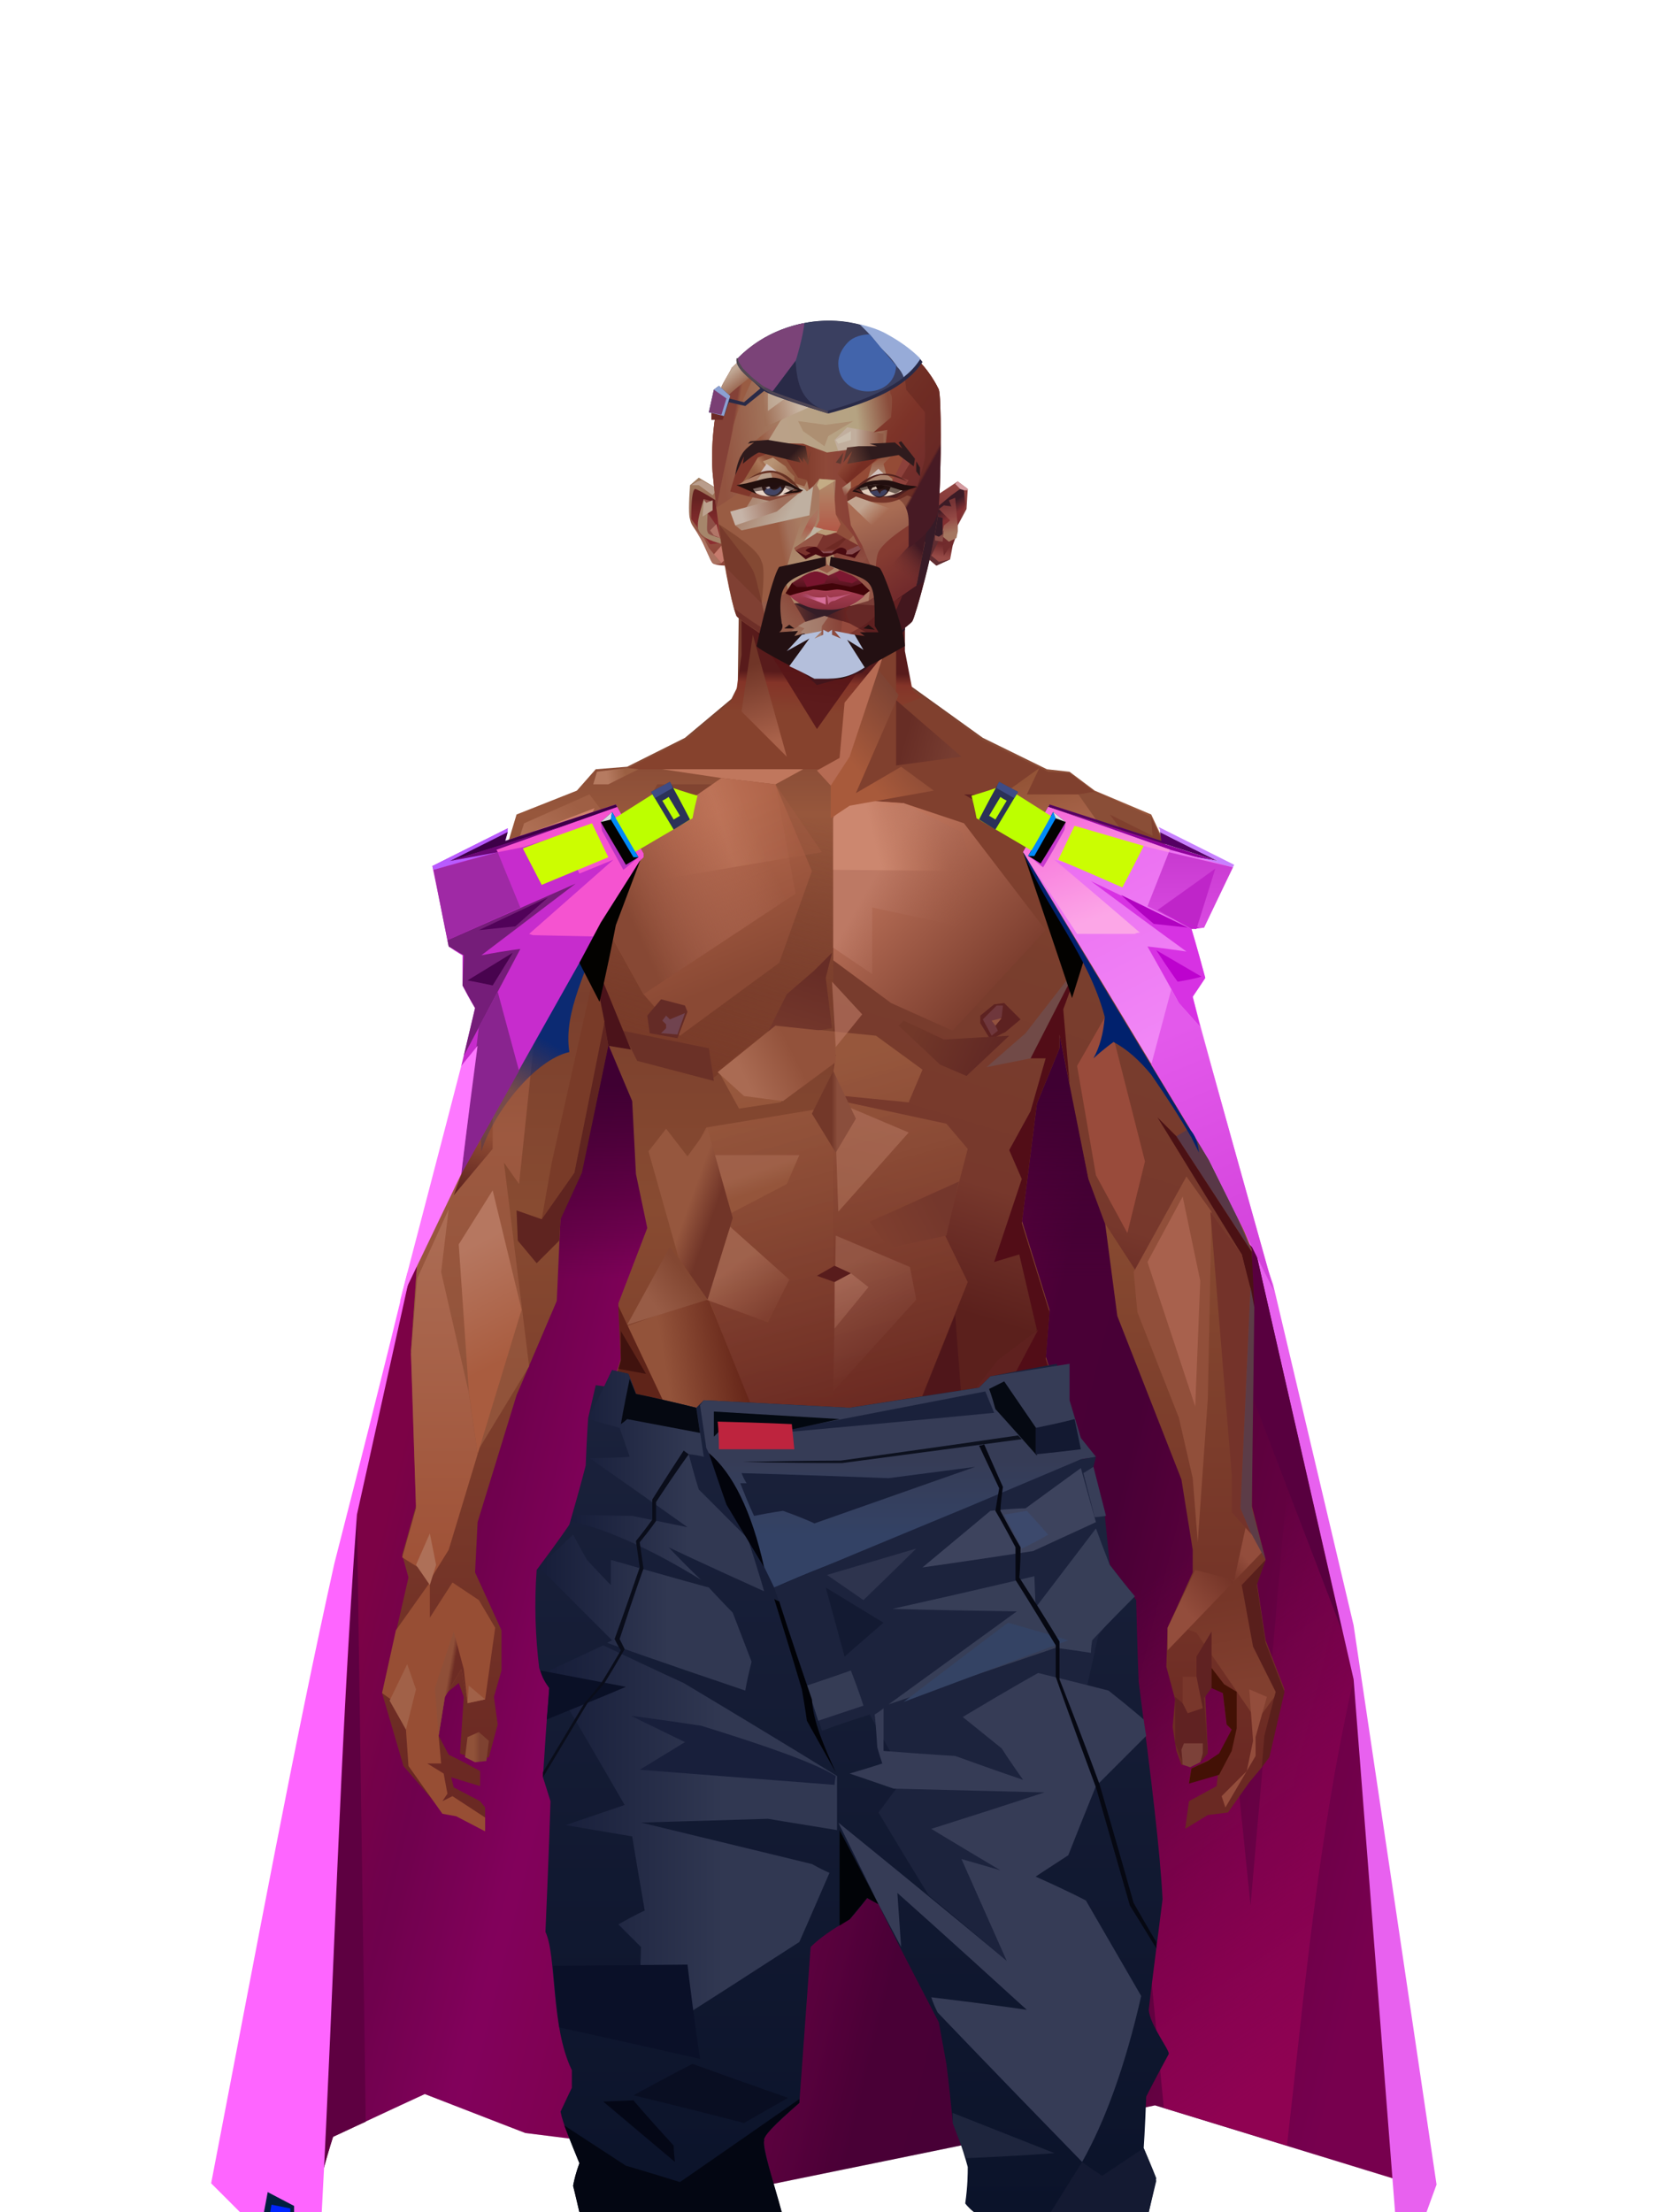 <?xml version="1.0" encoding="UTF-8"?>
<svg xmlns="http://www.w3.org/2000/svg" xmlns:xlink="http://www.w3.org/1999/xlink" width="1320px" height="1760px" viewBox="0 0 1320 1760" version="1.1">
<defs>
</defs>

<defs>
<linearGradient x1="97%" y1="71%" x2="12%" y2="50%" id="id-male-4_astronomer_cape_back-0">
<stop stop-color="#830055" offset="0%">
</stop>
<stop stop-color="#650141" offset="21%">
</stop>
<stop stop-color="#4a0037" offset="33%">
</stop>
<stop stop-color="#4b0037" offset="43%">
</stop>
<stop stop-color="#650143" offset="52%">
</stop>
<stop stop-color="#8b0156" offset="68%">
</stop>
<stop stop-color="#910165" offset="80%">
</stop>
<stop stop-color="#790153" offset="91%">
</stop>
<stop stop-color="#89024b" offset="100%">
</stop>
</linearGradient>
<linearGradient x1="41%" y1="49%" x2="50%" y2="100%" id="id-male-4_astronomer_cape_back-1">
<stop stop-color="#a5025d" offset="0%" stop-opacity="0">
</stop>
<stop stop-color="#a1025a" offset="100%">
</stop>
</linearGradient>
<linearGradient x1="52%" y1="25%" x2="52%" y2="9%" id="id-male-4_astronomer_cape_back-2">
<stop stop-color="#3f0032" offset="0%" stop-opacity="0.185">
</stop>
<stop stop-color="#3f0031" offset="42%" stop-opacity="0.552">
</stop>
<stop stop-color="#3f0032" offset="100%">
</stop>
</linearGradient>
</defs>
<g transform="translate(168,771)" id="id-male-4_astronomer_cape_back-3">
<path d="M 89 956 C 94 938 97 929 97 929 C 146 906 170 895 170 895 C 224 916 250 926 250 926 C 307 933 336 937 336 937 C 392 960 420 972 420 972 C 641 927 751 904 751 904 L 940 962 L 972 956 L 913 564 L 834 224 L 818 185 L 647 0 C 442 8 340 12 340 12 C 219 164 159 240 159 240 C 128 370 112 435 112 435 L 9 955 C 62 955 89 956 89 956 Z" fill="url(#id-male-4_astronomer_cape_back-0)" id="id-male-4_astronomer_cape_back-4">
</path>
<path d="M 758 906 L 673 27 L 764 126 L 827 745 L 861 355 L 909 565 C 880 694 870 814 856 936 L 758 906 Z" fill="url(#id-male-4_astronomer_cape_back-1)" id="id-male-4_astronomer_cape_back-5">
</path>
<path d="M 89 956 C 94 938 97 929 97 929 C 146 906 170 895 170 895 C 224 916 250 926 250 926 C 307 933 336 937 336 937 C 392 960 420 972 420 972 C 641 927 751 904 751 904 L 940 962 L 972 956 L 913 564 L 834 224 L 818 185 L 647 0 C 442 8 340 12 340 12 C 219 164 159 240 159 240 C 128 370 112 435 112 435 L 9 955 C 62 955 89 956 89 956 Z" fill="url(#id-male-4_astronomer_cape_back-2)" id="id-male-4_astronomer_cape_back-6">
</path>
<path d="M 89 956 C 94 938 97 929 97 929 C 114 921 123 917 123 917 L 116 434 C 104 599 98 792 89 956 Z" fill="#5e0041" id="id-male-4_astronomer_cape_back-7">
</path>
<path d="M 88 989 C 44 989 23 989 23 989 L 0 966 C 37 774 66 617 98 473 C 118 395 137 320 156 242 L 159 240 L 116 434 C 102 624 98 803 88 989 Z" fill="#fe65ff" id="id-male-4_astronomer_cape_back-8">
</path>
<path d="M 942 989 C 959 989 967 989 967 989 L 975 967 C 953 818 931 670 909 522 L 845 251 L 835 222 L 829 209 L 818 185 L 823 216 L 831 224 L 909 565 L 942 989 Z" fill="#e861ef" id="id-male-4_astronomer_cape_back-9">
</path>
<polygon points="818 185 823 216 750 112" stroke="#979797" id="id-male-4_astronomer_cape_back-10">
</polygon>
<polygon points="900 527 823 326 801 185 823 216 831 224" fill="#58003f" id="id-male-4_astronomer_cape_back-11">
</polygon>
<polygon points="42 989 45 973 66 984 66 989" fill="#001f3f" id="id-male-4_astronomer_cape_back-12">
</polygon>
<polygon points="47 989 48 983 63 986 63 989" fill="#0025ff" id="id-male-4_astronomer_cape_back-13">
</polygon>
</g>
<defs>
<linearGradient x1="50%" y1="6%" x2="50%" y2="100%" id="id-male-6.6_base_2-0">
<stop stop-color="#783f2f" offset="0%">
</stop>
<stop stop-color="#97573c" offset="8%">
</stop>
<stop stop-color="#7a3f2d" offset="20%">
</stop>
<stop stop-color="#884b31" offset="34%">
</stop>
<stop stop-color="#6b2923" offset="71%">
</stop>
<stop stop-color="#602521" offset="100%">
</stop>
</linearGradient>
<linearGradient x1="50%" y1="-10%" x2="50%" y2="84%" id="id-male-6.6_base_2-1">
<stop stop-color="#824631" offset="0%">
</stop>
<stop stop-color="#9d5940" offset="49%">
</stop>
<stop stop-color="#91533a" offset="100%">
</stop>
</linearGradient>
<linearGradient x1="57%" y1="50%" x2="47%" y2="56%" id="id-male-6.6_base_2-2">
<stop stop-color="#551b1b" offset="0%">
</stop>
<stop stop-color="#612520" offset="100%">
</stop>
</linearGradient>
<linearGradient x1="45%" y1="35%" x2="55%" y2="47%" id="id-male-6.6_base_2-3">
<stop stop-color="#81452f" offset="0%">
</stop>
<stop stop-color="#5d221e" offset="100%">
</stop>
</linearGradient>
<linearGradient x1="54%" y1="31%" x2="47%" y2="81%" id="id-male-6.6_base_2-4">
<stop stop-color="#80402e" offset="0%">
</stop>
<stop stop-color="#793e2d" offset="20%">
</stop>
<stop stop-color="#77382c" offset="71%">
</stop>
<stop stop-color="#6d2f27" offset="81%">
</stop>
<stop stop-color="#5b201c" offset="100%">
</stop>
</linearGradient>
<linearGradient x1="43%" y1="38%" x2="54%" y2="44%" id="id-male-6.6_base_2-5">
<stop stop-color="#8f4f38" offset="0%">
</stop>
<stop stop-color="#6d2c24" offset="100%">
</stop>
</linearGradient>
<linearGradient x1="46%" y1="8%" x2="58%" y2="82%" id="id-male-6.6_base_2-6">
<stop stop-color="#9b5b3f" offset="0%" stop-opacity="0.88">
</stop>
<stop stop-color="#6b2a22" offset="100%">
</stop>
</linearGradient>
<linearGradient x1="50%" y1="41%" x2="49%" y2="66%" id="id-male-6.6_base_2-7">
<stop stop-color="#581b1b" offset="0%">
</stop>
<stop stop-color="#843428" offset="27%">
</stop>
<stop stop-color="#86422d" offset="100%">
</stop>
</linearGradient>
<linearGradient x1="63%" y1="4%" x2="25%" y2="77%" id="id-male-6.6_base_2-8">
<stop stop-color="#9f5f44" offset="0%">
</stop>
<stop stop-color="#b37459" offset="55%">
</stop>
<stop stop-color="#9c5d42" offset="100%">
</stop>
</linearGradient>
<linearGradient x1="50%" y1="23%" x2="41%" y2="77%" id="id-male-6.6_base_2-9">
<stop stop-color="#541214" offset="0%">
</stop>
<stop stop-color="#5d1b1c" offset="100%">
</stop>
</linearGradient>
<linearGradient x1="47%" y1="22%" x2="55%" y2="89%" id="id-male-6.6_base_2-10">
<stop stop-color="#703527" offset="0%">
</stop>
<stop stop-color="#a9624a" offset="100%">
</stop>
</linearGradient>
<linearGradient x1="86%" y1="87%" x2="11%" y2="66%" id="id-male-6.6_base_2-11">
<stop stop-color="#773d31" offset="0%">
</stop>
<stop stop-color="#672d25" offset="100%">
</stop>
</linearGradient>
<linearGradient x1="71%" y1="11%" x2="50%" y2="100%" id="id-male-6.6_base_2-12">
<stop stop-color="#81432f" offset="0%" stop-opacity="0">
</stop>
<stop stop-color="#783a28" offset="100%">
</stop>
</linearGradient>
<linearGradient x1="66%" y1="46%" x2="56%" y2="43%" id="id-male-6.6_base_2-13">
<stop stop-color="#672b26" offset="0%">
</stop>
<stop stop-color="#5d2221" offset="100%">
</stop>
</linearGradient>
<linearGradient x1="100%" y1="41%" x2="50%" y2="63%" id="id-male-6.6_base_2-14">
<stop stop-color="#271321" offset="0%">
</stop>
<stop stop-color="#43151b" offset="100%">
</stop>
</linearGradient>
<linearGradient x1="69%" y1="20%" x2="50%" y2="100%" id="id-male-6.6_base_2-15">
<stop stop-color="#672d26" offset="0%">
</stop>
<stop stop-color="#75382c" offset="100%">
</stop>
</linearGradient>
<linearGradient x1="36%" y1="20%" x2="57%" y2="81%" id="id-male-6.6_base_2-16">
<stop stop-color="#b16549" offset="0%">
</stop>
<stop stop-color="#8a4934" offset="100%">
</stop>
</linearGradient>
<linearGradient x1="26%" y1="83%" x2="92%" y2="50%" id="id-male-6.6_base_2-17">
<stop stop-color="#874834" offset="0%">
</stop>
<stop stop-color="#cf836c" offset="100%" stop-opacity="0.095">
</stop>
</linearGradient>
<linearGradient x1="17%" y1="56%" x2="85%" y2="45%" id="id-male-6.6_base_2-18">
<stop stop-color="#b16549" offset="0%" stop-opacity="0">
</stop>
<stop stop-color="#ca8266" offset="52%">
</stop>
<stop stop-color="#a55d43" offset="100%">
</stop>
</linearGradient>
<linearGradient x1="17%" y1="24%" x2="74%" y2="87%" id="id-male-6.6_base_2-19">
<stop stop-color="#c0765d" offset="0%">
</stop>
<stop stop-color="#7a3c2d" offset="100%">
</stop>
</linearGradient>
<linearGradient x1="26%" y1="42%" x2="80%" y2="75%" id="id-male-6.6_base_2-20">
<stop stop-color="#bd7964" offset="0%">
</stop>
<stop stop-color="#965340" offset="100%" stop-opacity="0">
</stop>
</linearGradient>
<linearGradient x1="29%" y1="56%" x2="77%" y2="50%" id="id-male-6.6_base_2-21">
<stop stop-color="#cc876f" offset="0%">
</stop>
<stop stop-color="#b97055" offset="100%" stop-opacity="0">
</stop>
</linearGradient>
<linearGradient x1="74%" y1="24%" x2="34%" y2="74%" id="id-male-6.6_base_2-22">
<stop stop-color="#7e4434" offset="0%">
</stop>
<stop stop-color="#a85a3b" offset="100%">
</stop>
</linearGradient>
<linearGradient x1="66%" y1="100%" x2="40%" y2="0%" id="id-male-6.6_base_2-23">
<stop stop-color="#874837" offset="0%">
</stop>
<stop stop-color="#b56f57" offset="46%">
</stop>
<stop stop-color="#945437" offset="100%">
</stop>
</linearGradient>
<linearGradient x1="52%" y1="13%" x2="59%" y2="75%" id="id-male-6.6_base_2-24">
<stop stop-color="#763628" offset="0%">
</stop>
<stop stop-color="#813f2f" offset="100%">
</stop>
</linearGradient>
<linearGradient x1="28%" y1="76%" x2="73%" y2="20%" id="id-male-6.6_base_2-25">
<stop stop-color="#934d3c" offset="0%">
</stop>
<stop stop-color="#753528" offset="67%">
</stop>
<stop stop-color="#934d3c" offset="100%">
</stop>
</linearGradient>
<linearGradient x1="66%" y1="59%" x2="24%" y2="66%" id="id-male-6.6_base_2-26">
<stop stop-color="#612115" offset="0%">
</stop>
<stop stop-color="#93533a" offset="100%">
</stop>
</linearGradient>
<linearGradient x1="41%" y1="11%" x2="61%" y2="81%" id="id-male-6.6_base_2-27">
<stop stop-color="#a06350" offset="0%">
</stop>
<stop stop-color="#713127" offset="100%">
</stop>
</linearGradient>
<linearGradient x1="19%" y1="58%" x2="66%" y2="43%" id="id-male-6.6_base_2-28">
<stop stop-color="#aa6b53" offset="0%">
</stop>
<stop stop-color="#93523b" offset="100%">
</stop>
</linearGradient>
<linearGradient x1="73%" y1="50%" x2="30%" y2="53%" id="id-male-6.6_base_2-29">
<stop stop-color="#9b5f42" offset="0%">
</stop>
<stop stop-color="#b67b61" offset="100%">
</stop>
</linearGradient>
<linearGradient x1="31%" y1="0%" x2="50%" y2="100%" id="id-male-6.6_base_2-30">
<stop stop-color="#b27562" offset="0%">
</stop>
<stop stop-color="#9b5c4b" offset="100%">
</stop>
</linearGradient>
<linearGradient x1="29%" y1="43%" x2="65%" y2="100%" id="id-male-6.6_base_2-31">
<stop stop-color="#a86b54" offset="0%">
</stop>
<stop stop-color="#814030" offset="100%">
</stop>
</linearGradient>
<linearGradient x1="13%" y1="78%" x2="84%" y2="50%" id="id-male-6.6_base_2-32">
<stop stop-color="#7e3e2e" offset="0%">
</stop>
<stop stop-color="#74372c" offset="100%">
</stop>
</linearGradient>
<linearGradient x1="50%" y1="0%" x2="36%" y2="100%" id="id-male-6.6_base_2-33">
<stop stop-color="#ab6c57" offset="0%">
</stop>
<stop stop-color="#a56750" offset="100%">
</stop>
</linearGradient>
<linearGradient x1="50%" y1="28%" x2="64%" y2="55%" id="id-male-6.6_base_2-34">
<stop stop-color="#a3664e" offset="0%">
</stop>
<stop stop-color="#98593d" offset="100%">
</stop>
</linearGradient>
<linearGradient x1="40%" y1="55%" x2="62%" y2="71%" id="id-male-6.6_base_2-35">
<stop stop-color="#96573e" offset="0%">
</stop>
<stop stop-color="#713528" offset="100%">
</stop>
</linearGradient>
<linearGradient x1="9%" y1="37%" x2="88%" y2="55%" id="id-male-6.6_base_2-36">
<stop stop-color="#723829" offset="0%">
</stop>
<stop stop-color="#612824" offset="100%">
</stop>
</linearGradient>
<linearGradient x1="62%" y1="19%" x2="50%" y2="100%" id="id-male-6.6_base_2-37">
<stop stop-color="#914d34" offset="0%">
</stop>
<stop stop-color="#5f2420" offset="100%">
</stop>
</linearGradient>
<linearGradient x1="45%" y1="18%" x2="51%" y2="67%" id="id-male-6.6_base_2-38">
<stop stop-color="#b67760" offset="0%">
</stop>
<stop stop-color="#a95c3f" offset="100%">
</stop>
</linearGradient>
<linearGradient x1="50%" y1="0%" x2="50%" y2="100%" id="id-male-6.6_base_2-39">
<stop stop-color="#ac6d55" offset="0%">
</stop>
<stop stop-color="#9f5136" offset="100%">
</stop>
</linearGradient>
<linearGradient x1="45%" y1="50%" x2="58%" y2="50%" id="id-male-6.6_base_2-40">
<stop stop-color="#733829" offset="0%">
</stop>
<stop stop-color="#8a4e3c" offset="100%">
</stop>
</linearGradient>
<linearGradient x1="33%" y1="74%" x2="77%" y2="42%" id="id-male-6.6_base_2-41">
<stop stop-color="#985c46" offset="0%">
</stop>
<stop stop-color="#834732" offset="100%">
</stop>
</linearGradient>
<linearGradient x1="63%" y1="59%" x2="38%" y2="59%" id="id-male-6.6_base_2-42">
<stop stop-color="#7e4231" offset="0%">
</stop>
<stop stop-color="#905239" offset="100%">
</stop>
</linearGradient>
<linearGradient x1="50%" y1="0%" x2="50%" y2="100%" id="id-male-6.6_base_2-43">
<stop stop-color="#925f4e" offset="0%">
</stop>
<stop stop-color="#6e2f26" offset="100%">
</stop>
</linearGradient>
<linearGradient x1="47%" y1="47%" x2="53%" y2="50%" id="id-male-6.6_base_2-44">
<stop stop-color="#956855" offset="0%">
</stop>
<stop stop-color="#7c3c32" offset="100%">
</stop>
</linearGradient>
<linearGradient x1="50%" y1="0%" x2="50%" y2="100%" id="id-male-6.6_base_2-45">
<stop stop-color="#753229" offset="0%">
</stop>
<stop stop-color="#833e34" offset="100%">
</stop>
</linearGradient>
<linearGradient x1="50%" y1="0%" x2="50%" y2="100%" id="id-male-6.6_base_2-46">
<stop stop-color="#925644" offset="0%">
</stop>
<stop stop-color="#865648" offset="100%">
</stop>
</linearGradient>
<linearGradient x1="0%" y1="55%" x2="100%" y2="55%" id="id-male-6.6_base_2-47">
<stop stop-color="#804a40" offset="0%">
</stop>
<stop stop-color="#692e2c" offset="100%">
</stop>
</linearGradient>
<linearGradient x1="50%" y1="0%" x2="50%" y2="100%" id="id-male-6.6_base_2-48">
<stop stop-color="#916451" offset="0%">
</stop>
<stop stop-color="#712e26" offset="100%">
</stop>
</linearGradient>
<linearGradient x1="49%" y1="20%" x2="52%" y2="96%" id="id-male-6.6_base_2-49">
<stop stop-color="#773530" offset="0%">
</stop>
<stop stop-color="#6f2c24" offset="100%">
</stop>
</linearGradient>
<linearGradient x1="33%" y1="47%" x2="59%" y2="56%" id="id-male-6.6_base_2-50">
<stop stop-color="#5f2419" offset="0%">
</stop>
<stop stop-color="#4f161a" offset="100%">
</stop>
</linearGradient>
</defs>
<g transform="translate(303,473)" id="id-male-6.6_base_2-51">
<polygon points="174 662 140 824 138 906 147 1082 171 1154 176 1211 174 1230 176 1284 287 1284 284 1265 308 1195 306 1124 345 952 343 912 354 879 363 881 371 877 384 904 391 970 434 1079 458 1202 475 1252 475 1284 596 1284 601 1225 592 1146 609 1103 613 997 596 842 545 671 540 640 529 606 532 569 510 498 522 403 540 360 540 348 563 464 576 498 586 574 637 704 646 760 646 778 626 822 625 853 632 879 630 901 633 920 637 931 648 931 658 920 656 877 660 867 670 874 673 899 677 903 667 923 645 934 643 945 666 939 665 948 643 960 640 982 658 971 674 969 691 945 701 933 705 926 707 923 714 892 719 871 704 832 697 786 704 768 693 725 693 521 653 425 630 282 626 203 613 175 568 156 548 141 530 139 479 114 422 73 416 42 415 1 285 0 284 73 279 83 242 114 196 137 171 139 156 156 108 175 92 228 92 287 68 431 30 516 24 602 28 725 17 764 22 782 1 874 18 932 49 968 60 970 83 982 83 965 79 960 58 949 56 941 79 948 79 936 66 929 54 923 45 906 51 875 62 866 66 877 63 922 75 927 86 925 93 899 90 877 96 856 96 824 75 778 77 738 108 637 140 562 143 495 160 458 181 358 200 403 203 461 212 504 189 564 191 608" fill="url(#id-male-6.6_base_2-0)" id="id-male-6.6_base_2-52">
</polygon>
<polygon points="92 287 68 431 30 516 24 602 73 688 118 614 98 452 110 469 124 336 102 372 110 294 89 309 110 285" fill="url(#id-male-6.6_base_2-1)" id="id-male-6.6_base_2-52">
</polygon>
<polygon points="384 906 391 972 434 1081 458 1204 475 1254 475 1287 596 1287 601 1226 592 1148 609 1105 613 999 603 904 585 908 585 846 535 683 457 705 382 878" fill="url(#id-male-6.6_base_2-2)" id="id-male-6.6_base_2-52">
</polygon>
<polygon points="138 907 147 1083 172 1156 176 1212 174 1232 176 1286 176 1287 287 1287 284 1266 309 1197 306 1126 345 954 344 923 294 814 264 724 247 711" fill="url(#id-male-6.6_base_2-3)" id="id-male-6.6_base_2-52">
</polygon>
<polygon points="545 673 540 641 529 608 532 571 510 500 522 405 540 361 540 350 563 465 576 500 602 540 660 491 688 529 653 427 630 283 626 205 613 177 568 157 548 142 531 141 479 116 422 75 416 44 415 3 360 3 360 715 463 724" fill="url(#id-male-6.6_base_2-4)" id="id-male-6.6_base_2-52">
</polygon>
<polygon points="83 984 60 972 49 970 22 932 20 903 8 879 1 874 12 824 39 786 39 814 57 786 78 800 91 822 83 879 69 882 64 855 51 877 46 908 48 930 37 930 50 938 53 954 49 960 57 956 83 973" fill="#974e34" id="id-male-6.6_base_2-57">
</polygon>
<polygon points="66 855 69 882 64 855 51 877 46 908 43 870 58 825" fill="url(#id-male-6.6_base_2-5)" id="id-male-6.6_base_2-57">
</polygon>
<polygon points="83 879 69 882 70 868" fill="#a16148" id="id-male-6.6_base_2-57">
</polygon>
<polygon points="482 376 513 349 558 291 522 368" fill="#714a47" id="id-male-6.6_base_2-60">
</polygon>
<polygon points="313 697 261 560 246 448 259 424 356 408 362 366 318 404 285 409 268 378 314 343 394 351 431 378 420 404 369 399 371 404 450 421 467 441 449 510 467 547 407 697 358 717" fill="url(#id-male-6.6_base_2-6)" id="id-male-6.6_base_2-61">
</polygon>
<polygon points="410 90 430 82 423 76 417 45 417 7 287 9 287 48 283 76 278 86 245 114 195 139 366 139 391 70 410 26" fill="url(#id-male-6.6_base_2-7)" id="id-male-6.6_base_2-62">
</polygon>
<polygon points="182 180 133 231 98 289 98 231 114 182 166 159" fill="url(#id-male-6.6_base_2-8)" id="id-male-6.6_base_2-63">
</polygon>
<polygon points="347 107 384 55 410 31 414 23 300 31" fill="url(#id-male-6.6_base_2-9)" id="id-male-6.6_base_2-64">
</polygon>
<polygon points="287 93 296 32 323 129" fill="url(#id-male-6.6_base_2-10)" id="id-male-6.6_base_2-65">
</polygon>
<polygon points="336 139 314 151 271 146 224 139" fill="#c0775d" id="id-male-6.6_base_2-66">
</polygon>
<polygon points="410 84 410 136 462 129" fill="url(#id-male-6.6_base_2-11)" id="id-male-6.6_base_2-67">
</polygon>
<polygon points="173 246 167 286 191 351 263 386 329 330 360 330 360 152 349 139 336 139 310 152" fill="url(#id-male-6.6_base_2-12)" id="id-male-6.6_base_2-68">
</polygon>
<polygon points="464 159 516 190 500 159" fill="url(#id-male-6.6_base_2-13)" id="id-male-6.6_base_2-69">
</polygon>
<polygon points="302 31 347 72 383 62 410 37 417 28 417 13" fill="url(#id-male-6.6_base_2-14)" id="id-male-6.6_base_2-70">
</polygon>
<polygon points="264 151 191 202 220 151" fill="#814431" id="id-male-6.6_base_2-71">
</polygon>
<polygon points="154 206 170 170 123 188" fill="#ce826d" id="id-male-6.6_base_2-72">
</polygon>
<polygon points="359 285 345 299 323 318 305 354 359 345 354 305" fill="url(#id-male-6.6_base_2-15)" id="id-male-6.6_base_2-73">
</polygon>
<polygon points="261 361 265 387 204 371 192 347" fill="#6b3127" id="id-male-6.6_base_2-74">
</polygon>
<polygon points="199 362 181 359 167 284" fill="#4b131a" id="id-male-6.6_base_2-75">
</polygon>
<polygon points="477 341 477 335 488 326 496 325 509 338 497 348 485 354" fill="#5d2221" id="id-male-6.6_base_2-76">
</polygon>
<polygon points="314 151 343 220 317 293 238 351 209 318 172 251 186 205 271 146" fill="url(#id-male-6.6_base_2-16)" id="id-male-6.6_base_2-77">
</polygon>
<polygon points="314 151 330 238 209 318 172 251 186 205 271 146" fill="url(#id-male-6.6_base_2-17)" id="id-male-6.6_base_2-77">
</polygon>
<polygon points="314 151 351 205 221 227 186 205 271 146" fill="url(#id-male-6.6_base_2-18)" opacity="0.369" id="id-male-6.6_base_2-77">
</polygon>
<polygon points="212 335 223 322 242 327 244 332 236 353 214 349" fill="#642b26" id="id-male-6.6_base_2-80">
</polygon>
<polygon points="224 339 227 342 227 345 223 349 236 350 242 333 230 338 227 335" fill="#70434f" id="id-male-6.6_base_2-81">
</polygon>
<polygon points="489 343 491 347 486 351 479 338 490 327 495 327 494 336" fill="#6f373c" id="id-male-6.6_base_2-82">
</polygon>
<polygon points="486 339 489 343 494 337" fill="#92523e" id="id-male-6.6_base_2-83">
</polygon>
<polygon points="360 162 360 291 406 325 455 347 529 267 464 182 416 166" fill="url(#id-male-6.6_base_2-19)" id="id-male-6.6_base_2-84">
</polygon>
<polygon points="360 178 360 281 391 302 391 249 489 270 462 189 416 166" fill="url(#id-male-6.6_base_2-20)" id="id-male-6.6_base_2-84">
</polygon>
<polygon points="360 178 360 219 472 220 462 189 416 166 371 163" fill="url(#id-male-6.6_base_2-21)" id="id-male-6.6_base_2-84">
</polygon>
<polygon points="358 178 373 168 440 156 414 137 378 158 412 80 396 60 358 146" fill="url(#id-male-6.6_base_2-22)" id="id-male-6.6_base_2-87">
</polygon>
<polygon points="347 140 358 152 373 129 400 48 369 86 365 130" fill="#b66b53" id="id-male-6.6_base_2-88">
</polygon>
<polygon points="591 281 602 226 559 159 514 159 524 138 499 156 571 263" fill="url(#id-male-6.6_base_2-23)" id="id-male-6.6_base_2-89">
</polygon>
<polygon points="609 298 626 332 630 285 627 227 614 207 617 251" fill="#695b75" id="id-male-6.6_base_2-90">
</polygon>
<polygon points="555 159 567 157 613 177 614 192 580 175 604 207 602 226" fill="#8a4e37" id="id-male-6.6_base_2-91">
</polygon>
<polygon points="641 823 649 826 697 896 714 873 682 781" fill="url(#id-male-6.6_base_2-24)" id="id-male-6.6_base_2-92">
</polygon>
<polygon points="626 840 701 762 689 738 679 784 648 776 626 822" fill="url(#id-male-6.6_base_2-25)" id="id-male-6.6_base_2-92">
</polygon>
<polygon points="649 862 649 845 661 825 661 870 655 878 658 922 652 929 638 929 632 914 632 893 632 877 645 888" fill="#602222" id="id-male-6.6_base_2-94">
</polygon>
<polygon points="554 375 578 333 608 451 594 508 569 462" fill="#994b3b" id="id-male-6.6_base_2-95">
</polygon>
<polygon points="623 326 643 425 633 431 693 523 653 427 637 326 626 315" fill="#583847" id="id-male-6.6_base_2-96">
</polygon>
<polygon points="628 274 639 339 623 314" fill="#561b1f" id="id-male-6.6_base_2-97">
</polygon>
<polygon points="693 523 695 567 685 525 618 416 633 431" fill="#4b1114" id="id-male-6.6_base_2-98">
</polygon>
<polygon points="641 463 599 539 602 571 635 655 646 703 650 754 658 640 661 491" fill="#914f3a" id="id-male-6.6_base_2-99">
</polygon>
<polygon points="610 531 648 646 652 546 638 479" fill="#a8614d" id="id-male-6.6_base_2-99">
</polygon>
<polygon points="693 748 677 730 677 700 660 491 685 525 692 552 684 727" fill="#74332a" id="id-male-6.6_base_2-101">
</polygon>
<polygon points="692 746 704 768 693 727 695 567 692 551 684 727" fill="#5c3c47" id="id-male-6.6_base_2-102">
</polygon>
<polygon points="260 559 310 683 356 716 264 713 238 685 196 582" fill="url(#id-male-6.6_base_2-26)" id="id-male-6.6_base_2-103">
</polygon>
<polygon points="638 931 637 919 639 914 654 914 654 922 652 929 648 931 644 933" fill="#7c4139" id="id-male-6.6_base_2-104">
</polygon>
<polygon points="638 861 638 882 642 890 654 886 649 861" fill="#79372b" id="id-male-6.6_base_2-105">
</polygon>
<polygon points="691 871 694 912 689 936 669 956 672 965 696 924 696 909 705 877" fill="#934d3c" id="id-male-6.6_base_2-106">
</polygon>
<polygon points="704 768 685 788 694 837 712 873 703 908 701 933 707 925 719 873 704 834 697 788" fill="#591f1c" id="id-male-6.6_base_2-107">
</polygon>
<polygon points="667 939 643 946 645 934 658 928 667 922 677 903 673 899 670 874 661 870 661 854 671 867 681 873 681 902 677 920" fill="#431105" id="id-male-6.6_base_2-108">
</polygon>
<polygon points="362 510 360 634 426 561 421 535" fill="url(#id-male-6.6_base_2-27)" opacity="0.626" id="id-male-6.6_base_2-109">
</polygon>
<polygon points="320 403 289 399 268 380 314 343 361 348 362 372" fill="url(#id-male-6.6_base_2-28)" id="id-male-6.6_base_2-110">
</polygon>
<polygon points="172 141 169 151 181 151 205 139 196 138" fill="url(#id-male-6.6_base_2-29)" id="id-male-6.6_base_2-111">
</polygon>
<polygon points="359 308 362 360 383 334" fill="#bb7863" opacity="0.625" id="id-male-6.6_base_2-112">
</polygon>
<polygon points="361 546 361 584 388 551 374 540" fill="url(#id-male-6.6_base_2-30)" opacity="0.626" id="id-male-6.6_base_2-113">
</polygon>
<polygon points="347 542 361 547 374 540 361 534" fill="#581c1c" id="id-male-6.6_base_2-114">
</polygon>
<polygon points="325 545 278 503 259 561 308 579" fill="url(#id-male-6.6_base_2-31)" opacity="0.758" id="id-male-6.6_base_2-115">
</polygon>
<polygon points="389 499 460 467 450 510 404 520" fill="url(#id-male-6.6_base_2-32)" id="id-male-6.6_base_2-116">
</polygon>
<polygon points="364 491 361 403 420 428" fill="url(#id-male-6.6_base_2-33)" opacity="0.758" id="id-male-6.6_base_2-117">
</polygon>
<polygon points="263 446 333 446 323 469 279 492" fill="url(#id-male-6.6_base_2-34)" opacity="0.758" id="id-male-6.6_base_2-118">
</polygon>
<polygon points="260 425 280 496 260 561 237 528 213 443 227 425 244 447" fill="url(#id-male-6.6_base_2-35)" id="id-male-6.6_base_2-119">
</polygon>
<polygon points="412 343 445 374 466 383 500 351 448 354 416 339" fill="url(#id-male-6.6_base_2-36)" id="id-male-6.6_base_2-120">
</polygon>
<polygon points="165 252 164 278 128 284" fill="#642a24" id="id-male-6.6_base_2-121">
</polygon>
<polygon points="58 478 89 441 89 416 69 430 66 456" fill="url(#id-male-6.6_base_2-37)" id="id-male-6.6_base_2-122">
</polygon>
<polygon points="77 684 70 634 62 517 89 474 112 569" fill="url(#id-male-6.6_base_2-38)" id="id-male-6.6_base_2-123">
</polygon>
<polygon points="54 489 48 539 70 635 77 684 54 760 41 781 17 766 28 727 24 604 29 544" fill="url(#id-male-6.6_base_2-39)" id="id-male-6.6_base_2-124">
</polygon>
<polygon points="136 452 128 497 154 460 178 340 170 300" fill="#793b28" id="id-male-6.6_base_2-125">
</polygon>
<polygon points="181 359 160 460 143 497 142 514 124 532 109 514 108 490 128 497 154 460 178 340" fill="#5f2420" id="id-male-6.6_base_2-125">
</polygon>
<polygon points="39 747 28 772 39 788 44 772" fill="#ae7058" id="id-male-6.6_base_2-127">
</polygon>
<polygon points="360 379 343 413 362 444 378 417" fill="url(#id-male-6.6_base_2-40)" id="id-male-6.6_base_2-128">
</polygon>
<polygon points="196 581 260 561 230 519" fill="url(#id-male-6.6_base_2-41)" id="id-male-6.6_base_2-129">
</polygon>
<polygon points="75 929 67 925 69 909 78 905 86 912 84 928" fill="url(#id-male-6.6_base_2-42)" id="id-male-6.6_base_2-130">
</polygon>
<polygon points="20 903 7 880 21 851 28 871" fill="#a16148" id="id-male-6.6_base_2-131">
</polygon>
<polygon points="219 1123 204 1040 192 913 171 1090 183 1169 230 1208 262 1237 271 1213 235 1175 213 1157 273 1191 282 1169" fill="url(#id-male-6.6_base_2-43)" opacity="0.808" id="id-male-6.6_base_2-132">
</polygon>
<polygon points="183 1207 182 1155 214 1106 237 1166 231 1210" fill="#7d3b2d" id="id-male-6.6_base_2-133">
</polygon>
<polygon points="187 902 212 1137 227 1161 275 1187 300 1137 273 1009 300 918 270 791 212 836" fill="url(#id-male-6.6_base_2-44)" id="id-male-6.6_base_2-134">
</polygon>
<polygon points="288 1079 311 1040 312 942 295 903 265 1019 276 1188 302 1137" fill="url(#id-male-6.6_base_2-45)" id="id-male-6.6_base_2-135">
</polygon>
<polygon points="585 908 604 1008 608 1106 614 998 599 887" fill="#604050" id="id-male-6.6_base_2-136">
</polygon>
<polygon points="431 886 489 1140 536 1115 561 925 566 886 537 816 501 786" fill="url(#id-male-6.6_base_2-46)" opacity="0.792" id="id-male-6.6_base_2-137">
</polygon>
<polygon points="582 921 588 1011 585 1112 576 1162 545 1046 566 886" fill="url(#id-male-6.6_base_2-47)" id="id-male-6.6_base_2-138">
</polygon>
<polygon points="562 1247 519 1200 472 1112 495 931 506 931 595 1188 579 1244" fill="url(#id-male-6.6_base_2-48)" id="id-male-6.6_base_2-139">
</polygon>
<polygon points="532 1221 540 1263 537 1269 516 1287 510 1287 500 1263 513 1199 488 1226 462 1170 472 1101 428 1010 399 877 469 771 519 739 537 818 501 787 433 890 477 1078 534 1212" fill="url(#id-male-6.6_base_2-49)" id="id-male-6.6_base_2-140">
</polygon>
<polygon points="322 1058 284 852 258 721 267 733 371 879 363 883 354 881 343 914 345 954" fill="#6b2d24" id="id-male-6.6_base_2-141">
</polygon>
<polygon points="430 1068 425 875 536 705 454 704 380 865 384 906 392 972" fill="#571d1c" opacity="0.394" id="id-male-6.6_base_2-142">
</polygon>
<polygon points="175 1262 194 1287 207 1287 225 1226 214 1249 175 1221 174 1232" fill="#743428" id="id-male-6.6_base_2-143">
</polygon>
<polygon points="529 1227 554 1234 569 1169 549 1168" fill="#824c40" id="id-male-6.6_base_2-144">
</polygon>
<polygon points="547 678 545 672 540 641 529 608 532 571 510 500 522 405 540 361 540 350 548 389 543 330 558 289 517 369 529 369 517 411 500 442 510 465 488 531 508 525 522 585 450 724" fill="#520d17" id="id-male-6.6_base_2-52">
</polygon>
<polygon points="403 722 491 609 523 585 450 723" fill="#5f211f" id="id-male-6.6_base_2-146">
</polygon>
<polygon points="174 664 140 826 138 907 139 937 238 690 352 886 354 881 363 883 371 879 384 906 472 773 549 712 597 844 545 673 540 641 478 697 450 723 279 705 232 657 189 566 191 610" fill="url(#id-male-6.6_base_2-50)" id="id-male-6.6_base_2-52">
</polygon>
<polygon points="189 616 211 620 191 586 191 609" fill="#40120e" id="id-male-6.6_base_2-148">
</polygon>
<polygon points="139 836 226 709 167 697 139 826" fill="#4f1c18" id="id-male-6.6_base_2-149">
</polygon>
<polygon points="519 734 596 843 547 678" fill="#420f15" id="id-male-6.6_base_2-150">
</polygon>
<polygon points="416 778 448 726 315 744 330 762" fill="#6b2c26" opacity="0.52" id="id-male-6.6_base_2-52">
</polygon>
<polygon points="412 685 464 666 457 573" fill="#4f161a" id="id-male-6.6_base_2-152">
</polygon>
</g>
<defs>
<linearGradient x1="53%" y1="5%" x2="47%" y2="91%" id="id-male-6.8_face_2-0">
<stop stop-color="#8f4340" offset="0%">
</stop>
<stop stop-color="#702a2c" offset="82%">
</stop>
<stop stop-color="#974b47" offset="100%">
</stop>
</linearGradient>
<linearGradient x1="62%" y1="61%" x2="50%" y2="36%" id="id-male-6.8_face_2-1">
<stop stop-color="#822f31" offset="0%">
</stop>
<stop stop-color="#3c1b25" offset="100%">
</stop>
</linearGradient>
<linearGradient x1="50%" y1="13%" x2="57%" y2="81%" id="id-male-6.8_face_2-2">
<stop stop-color="#773435" offset="0%">
</stop>
<stop stop-color="#944945" offset="52%">
</stop>
<stop stop-color="#a57660" offset="100%">
</stop>
</linearGradient>
<linearGradient x1="50%" y1="0%" x2="54%" y2="88%" id="id-male-6.8_face_2-3">
<stop stop-color="#9f7d60" offset="0%">
</stop>
<stop stop-color="#8f4539" offset="100%">
</stop>
</linearGradient>
<linearGradient x1="36%" y1="75%" x2="36%" y2="18%" id="id-male-6.8_face_2-4">
<stop stop-color="#8b2e30" offset="0%">
</stop>
<stop stop-color="#662221" offset="100%">
</stop>
</linearGradient>
<linearGradient x1="30%" y1="63%" x2="66%" y2="53%" id="id-male-6.8_face_2-5">
<stop stop-color="#995c43" offset="0%">
</stop>
<stop stop-color="#a2705a" offset="11%">
</stop>
<stop stop-color="#ac8266" offset="35%">
</stop>
<stop stop-color="#955d4b" offset="72%">
</stop>
<stop stop-color="#844137" offset="100%">
</stop>
</linearGradient>
<linearGradient x1="12%" y1="55%" x2="89%" y2="49%" id="id-male-6.8_face_2-6">
<stop stop-color="#baa188" offset="0%">
</stop>
<stop stop-color="#b5a382" offset="69%">
</stop>
<stop stop-color="#8a4c3b" offset="100%">
</stop>
</linearGradient>
<linearGradient x1="77%" y1="45%" x2="9%" y2="48%" id="id-male-6.8_face_2-7">
<stop stop-color="#b6a383" offset="0%">
</stop>
<stop stop-color="#a3775d" offset="100%">
</stop>
</linearGradient>
<linearGradient x1="4%" y1="59%" x2="84%" y2="52%" id="id-male-6.8_face_2-8">
<stop stop-color="#925340" offset="0%">
</stop>
<stop stop-color="#a98468" offset="40%">
</stop>
<stop stop-color="#9d6e56" offset="75%">
</stop>
<stop stop-color="#7e352a" offset="100%">
</stop>
</linearGradient>
<linearGradient x1="0%" y1="62%" x2="75%" y2="50%" id="id-male-6.8_face_2-9">
<stop stop-color="#a07158" offset="0%">
</stop>
<stop stop-color="#c8b5a3" offset="100%">
</stop>
</linearGradient>
<linearGradient x1="91%" y1="50%" x2="43%" y2="50%" id="id-male-6.8_face_2-10">
<stop stop-color="#915b47" offset="0%">
</stop>
<stop stop-color="#c1ae9d" offset="100%">
</stop>
</linearGradient>
<linearGradient x1="73%" y1="44%" x2="36%" y2="73%" id="id-male-6.8_face_2-11">
<stop stop-color="#8b493b" offset="0%">
</stop>
<stop stop-color="#905c4e" offset="100%" stop-opacity="0.589">
</stop>
</linearGradient>
<linearGradient x1="22%" y1="31%" x2="35%" y2="66%" id="id-male-6.8_face_2-12">
<stop stop-color="#a96d54" offset="0%">
</stop>
<stop stop-color="#945949" offset="100%">
</stop>
</linearGradient>
<linearGradient x1="13%" y1="-5%" x2="103%" y2="59%" id="id-male-6.8_face_2-13">
<stop stop-color="#ac887c" offset="0%">
</stop>
<stop stop-color="#985d44" offset="31%">
</stop>
<stop stop-color="#7d3328" offset="79%">
</stop>
<stop stop-color="#712d2c" offset="100%">
</stop>
</linearGradient>
<linearGradient x1="47%" y1="96%" x2="25%" y2="14%" id="id-male-6.8_face_2-14">
<stop stop-color="#a56b59" offset="0%" stop-opacity="0.302">
</stop>
<stop stop-color="#874339" offset="100%">
</stop>
</linearGradient>
<linearGradient x1="24%" y1="56%" x2="50%" y2="45%" id="id-male-6.8_face_2-15">
<stop stop-color="#976043" offset="0%">
</stop>
<stop stop-color="#aa7758" offset="59%">
</stop>
<stop stop-color="#8f523b" offset="100%">
</stop>
</linearGradient>
<linearGradient x1="87%" y1="65%" x2="23%" y2="32%" id="id-male-6.8_face_2-16">
<stop stop-color="#9e6e50" offset="0%">
</stop>
<stop stop-color="#b89475" offset="100%">
</stop>
</linearGradient>
<linearGradient x1="13%" y1="29%" x2="91%" y2="29%" id="id-male-6.8_face_2-17">
<stop stop-color="#80372b" offset="0%">
</stop>
<stop stop-color="#833e2e" offset="38%">
</stop>
<stop stop-color="#8e4939" offset="51%">
</stop>
<stop stop-color="#894036" offset="70%">
</stop>
<stop stop-color="#8d413b" offset="100%">
</stop>
</linearGradient>
<linearGradient x1="9%" y1="45%" x2="41%" y2="63%" id="id-male-6.8_face_2-18">
<stop stop-color="#8e4836" offset="0%">
</stop>
<stop stop-color="#772e23" offset="100%">
</stop>
</linearGradient>
<linearGradient x1="50%" y1="19%" x2="50%" y2="70%" id="id-male-6.8_face_2-19">
<stop stop-color="#975b45" offset="0%">
</stop>
<stop stop-color="#aa836d" offset="100%">
</stop>
</linearGradient>
<linearGradient x1="9%" y1="54%" x2="38%" y2="50%" id="id-male-6.8_face_2-20">
<stop stop-color="#5e3931" offset="0%">
</stop>
<stop stop-color="#2f1b1d" offset="100%">
</stop>
</linearGradient>
<linearGradient x1="97%" y1="55%" x2="73%" y2="44%" id="id-male-6.8_face_2-21">
<stop stop-color="#6f3f30" offset="0%">
</stop>
<stop stop-color="#2e1a1c" offset="100%">
</stop>
</linearGradient>
<linearGradient x1="40%" y1="21%" x2="72%" y2="94%" id="id-male-6.8_face_2-22">
<stop stop-color="#a67a62" offset="0%">
</stop>
<stop stop-color="#af8e6f" offset="50%">
</stop>
<stop stop-color="#af7c69" offset="100%">
</stop>
</linearGradient>
<linearGradient x1="7%" y1="41%" x2="71%" y2="63%" id="id-male-6.8_face_2-23">
<stop stop-color="#a77e68" offset="0%">
</stop>
<stop stop-color="#bfb0a1" offset="100%">
</stop>
</linearGradient>
<linearGradient x1="87%" y1="51%" x2="37%" y2="52%" id="id-male-6.8_face_2-24">
<stop stop-color="#935943" offset="0%">
</stop>
<stop stop-color="#ae7f68" offset="100%">
</stop>
</linearGradient>
<linearGradient x1="50%" y1="0%" x2="50%" y2="100%" id="id-male-6.8_face_2-25">
<stop stop-color="#b18b6b" offset="0%">
</stop>
<stop stop-color="#b35746" offset="100%">
</stop>
</linearGradient>
<linearGradient x1="71%" y1="47%" x2="15%" y2="54%" id="id-male-6.8_face_2-26">
<stop stop-color="#9e6e5a" offset="0%">
</stop>
<stop stop-color="#c6b4a8" offset="100%">
</stop>
</linearGradient>
<linearGradient x1="66%" y1="11%" x2="44%" y2="95%" id="id-male-6.8_face_2-27">
<stop stop-color="#ad6f5d" offset="0%" stop-opacity="0.528">
</stop>
<stop stop-color="#aa5f4f" offset="49%">
</stop>
<stop stop-color="#aa604e" offset="100%" stop-opacity="0">
</stop>
</linearGradient>
<linearGradient x1="-5%" y1="53%" x2="86%" y2="50%" id="id-male-6.8_face_2-28">
<stop stop-color="#6d352d" offset="0%">
</stop>
<stop stop-color="#341d27" offset="47%">
</stop>
<stop stop-color="#692522" offset="100%">
</stop>
</linearGradient>
<linearGradient x1="10%" y1="52%" x2="66%" y2="50%" id="id-male-6.8_face_2-29">
<stop stop-color="#a47a65" offset="0%">
</stop>
<stop stop-color="#884237" offset="100%">
</stop>
</linearGradient>
<linearGradient x1="50%" y1="-36%" x2="50%" y2="100%" id="id-male-6.8_face_2-30">
<stop stop-color="#8f293e" offset="0%">
</stop>
<stop stop-color="#56121d" offset="100%">
</stop>
</linearGradient>
<linearGradient x1="23%" y1="39%" x2="61%" y2="66%" id="id-male-6.8_face_2-31">
<stop stop-color="#c1a490" offset="0%">
</stop>
<stop stop-color="#bd9d86" offset="100%" stop-opacity="0">
</stop>
</linearGradient>
<linearGradient x1="50%" y1="0%" x2="50%" y2="100%" id="id-male-6.8_face_2-32">
<stop stop-color="#a93f54" offset="0%">
</stop>
<stop stop-color="#852e3c" offset="100%">
</stop>
</linearGradient>
<linearGradient x1="23%" y1="50%" x2="76%" y2="52%" id="id-male-6.8_face_2-33">
<stop stop-color="#ae507e" offset="0%" stop-opacity="0">
</stop>
<stop stop-color="#d7709a" offset="100%">
</stop>
</linearGradient>
<linearGradient x1="58%" y1="36%" x2="35%" y2="100%" id="id-male-6.8_face_2-34">
<stop stop-color="#b18f79" offset="0%">
</stop>
<stop stop-color="#b18d76" offset="100%" stop-opacity="0">
</stop>
</linearGradient>
<linearGradient x1="96%" y1="25%" x2="45%" y2="90%" id="id-male-6.8_face_2-35">
<stop stop-color="#361b27" offset="0%">
</stop>
<stop stop-color="#411720" offset="100%">
</stop>
</linearGradient>
<linearGradient x1="40%" y1="34%" x2="57%" y2="75%" id="id-male-6.8_face_2-36">
<stop stop-color="#853b31" offset="0%">
</stop>
<stop stop-color="#722b2c" offset="100%">
</stop>
</linearGradient>
<linearGradient x1="66%" y1="30%" x2="24%" y2="92%" id="id-male-6.8_face_2-37">
<stop stop-color="#401923" offset="0%">
</stop>
<stop stop-color="#7e3530" offset="100%" stop-opacity="0">
</stop>
</linearGradient>
<linearGradient x1="53%" y1="73%" x2="54%" y2="75%" id="id-male-6.8_face_2-38">
<stop stop-color="#5e231e" offset="0%" stop-opacity="0.476">
</stop>
<stop stop-color="#471a24" offset="100%">
</stop>
</linearGradient>
<linearGradient x1="36%" y1="31%" x2="47%" y2="50%" id="id-male-6.8_face_2-39">
<stop stop-color="#c0a895" offset="0%">
</stop>
<stop stop-color="#945d46" offset="100%">
</stop>
</linearGradient>
<linearGradient x1="52%" y1="46%" x2="46%" y2="43%" id="id-male-6.8_face_2-40">
<stop stop-color="#995c43" offset="0%">
</stop>
<stop stop-color="#844137" offset="100%">
</stop>
</linearGradient>
</defs>
<g transform="translate(548,259)" id="id-male-6.8_face_2-41">
<g transform="translate(0,121)" id="id-male-6.8_face_2-42">
<polygon points="199 13 214 3 222 9 221 25 214 38 214 43 210 54 208 65 197 70 190 64" fill="url(#id-male-6.8_face_2-0)" id="id-male-6.8_face_2-43">
</polygon>
<polygon points="197 24 209 14 216 9 219 10 220 22 214 37 195 43" fill="url(#id-male-6.8_face_2-1)" id="id-male-6.8_face_2-44">
</polygon>
<polygon points="203 38 208 34 199 25 203 22 209 23 207 18 212 16 214 38 214 43 213 48 207 51 201 46" fill="url(#id-male-6.8_face_2-2)" id="id-male-6.8_face_2-43">
</polygon>
<polygon points="212 5 214 3 222 9 222 10 219 10 216 9" fill="#d49ba0" id="id-male-6.8_face_2-43">
</polygon>
<polygon points="208 65 197 70 190 64 194 42 199 50 193 62 199 67" fill="#602d31" id="id-male-6.8_face_2-43">
</polygon>
<polygon points="203 62 202 54 211 50" fill="#722c2d" id="id-male-6.8_face_2-48">
</polygon>
<polygon points="196 50 202 51 203 42 196 46" fill="#874b46" id="id-male-6.8_face_2-49">
</polygon>
<polygon points="194 45 199 47 202 45 202 32 197 31" fill="#361b27" id="id-male-6.8_face_2-50">
</polygon>
<path d="M 30 70 C 24 70 20 69 19 68 C 17 66 12 52 8 46 C 4 39 2 38 1 33 C 0 30 0 21 1 6 L 8 0 L 23 9 L 30 70 Z" fill="url(#id-male-6.8_face_2-3)" id="id-male-6.8_face_2-51">
</path>
<polygon points="8 6 2 6 7 3 10 2 23 9 19 14" fill="#b99d8c" id="id-male-6.8_face_2-51">
</polygon>
<path d="M 26 68 C 23 69 20 69 19 68 C 17 66 12 52 8 46 C 7 44 6 43 6 42 C 9 45 10 47 12 48 C 13 50 14 52 16 56 L 26 68 Z" fill="#ab7260" id="id-male-6.8_face_2-51">
</path>
<polygon points="26 68 29 65 27 53 20 61" fill="#c67b6d" id="id-male-6.8_face_2-51">
</polygon>
<path d="M 23 19 C 12 12 6 9 5 9 C 3 10 2 18 2 33 L 17 53 L 26 52 L 23 19 Z" fill="url(#id-male-6.8_face_2-4)" id="id-male-6.8_face_2-55">
</path>
<polygon points="12 17 19 19 18 26 15 28 22 38 21 49 12 44" fill="#8e4f46" id="id-male-6.8_face_2-56">
</polygon>
<path d="M 27 53 C 16 50 10 47 8 42 C 6 38 8 30 12 17 L 15 23 C 15 36 14 42 15 43 C 15 45 18 46 25 48 L 27 53 Z" fill="#a6866b" id="id-male-6.8_face_2-57">
</path>
<polygon points="11 31 19 26 19 18 14 20 12 18" fill="#bca28f" id="id-male-6.8_face_2-58">
</polygon>
<polygon points="20 46 17 42 22 37 25 48" fill="#b27668" id="id-male-6.8_face_2-59">
</polygon>
</g>
<g transform="translate(18,0)" id="id-male-6.8_face_2-60">
<path d="M 20 231 C 18 227 11 201 5 153 C 3 140 2 128 1 117 C -1 91 4 63 8 49 C 9 46 16 35 16 34 C 30 20 56 0 94 0 C 157 0 178 45 181 51 C 183 57 183 111 181 144 C 178 177 162 232 160 235 C 158 239 124 261 119 264 C 113 266 74 267 69 264 C 64 261 22 235 20 231 Z" fill="url(#id-male-6.8_face_2-5)" id="id-male-6.8_face_2-61">
</path>
<polygon points="42 97 56 74 52 61 155 41 139 103 93 103" fill="url(#id-male-6.8_face_2-6)" id="id-male-6.8_face_2-62">
</polygon>
<polygon points="96 68 135 48 39 38 42 54" fill="url(#id-male-6.8_face_2-7)" id="id-male-6.8_face_2-63">
</polygon>
<path d="M 27 130 L 4 145 C 3 135 2 126 1 117 C -1 91 4 63 8 49 C 9 46 16 35 16 34 C 30 20 56 0 94 0 C 157 0 178 45 181 51 L 147 47 L 86 54 L 44 42 L 57 74 L 27 98 L 27 130 Z" fill="url(#id-male-6.8_face_2-8)" id="id-male-6.8_face_2-61">
</path>
<polygon points="42 81 80 64 52 52 42 54" fill="url(#id-male-6.8_face_2-9)" id="id-male-6.8_face_2-65">
</polygon>
<polygon points="45 68 60 57 52 52 45 54" fill="#cec5b3" opacity="0.553" id="id-male-6.8_face_2-66">
</polygon>
<polygon points="90 96 73 84 69 76 91 79 113 76 93 88" fill="#ad8f72" id="id-male-6.8_face_2-67">
</polygon>
<polygon points="137 97 137 86 108 81 98 91 102 103" fill="url(#id-male-6.8_face_2-10)" id="id-male-6.8_face_2-68">
</polygon>
<polygon points="99 91 101 94 111 91 111 84" fill="#d3cbb9" opacity="0.56" id="id-male-6.8_face_2-69">
</polygon>
<polygon points="60 213 39 221 45 248 56 248 84 233 80 206" fill="url(#id-male-6.8_face_2-11)" id="id-male-6.8_face_2-70">
</polygon>
<path d="M 20 231 C 18 227 12 203 6 158 C 22 179 32 191 34 197 C 36 202 40 220 47 250 C 35 242 21 233 20 231 Z" fill="#804033" id="id-male-6.8_face_2-61">
</path>
<path d="M 11 192 C 9 183 7 171 6 158 C 26 171 38 180 40 188 C 42 191 42 202 40 221 L 11 192 Z" fill="#6d3322" opacity="0.47" id="id-male-6.8_face_2-61">
</path>
<polygon points="132 203 121 178 107 160 107 139 115 134 168 130 179 136" fill="url(#id-male-6.8_face_2-12)" id="id-male-6.8_face_2-73">
</polygon>
<path d="M 160 158 C 165 146 167 139 164 138 C 153 133 136 132 136 127 C 135 126 137 111 140 83 L 129 85 L 143 73 C 144 62 144 56 143 55 C 141 53 143 36 130 31 C 126 30 112 32 88 38 L 51 31 L 35 38 C 22 36 16 35 16 34 C 30 20 56 0 94 0 C 157 0 178 45 181 51 C 183 57 183 111 181 144 L 160 158 Z" fill="url(#id-male-6.8_face_2-13)" id="id-male-6.8_face_2-61">
</path>
<polygon points="93 230 129 249 146 243 153 201 125 219 113 221" fill="#662826" id="id-male-6.8_face_2-75">
</polygon>
<polygon points="120 175 124 185 115 193 133 206 135 223 104 221 103 198 95 176" fill="url(#id-male-6.8_face_2-14)" id="id-male-6.8_face_2-76">
</polygon>
<polygon points="117 131 107 134 112 117 140 96 157 104 144 127" fill="#944b36" id="id-male-6.8_face_2-77">
</polygon>
<polygon points="65 125 74 128 77 122 60 101 35 99 20 129" fill="url(#id-male-6.8_face_2-15)" id="id-male-6.8_face_2-78">
</polygon>
<polygon points="44 112 41 108 49 105 59 112 61 115 66 120 66 125" fill="url(#id-male-6.8_face_2-16)" id="id-male-6.8_face_2-79">
</polygon>
<polygon points="44 135 30 136 15 132 23 105 35 93 73 94 92 101 115 98 157 102 159 108 151 121 157 123 153 129 143 126 153 105 147 96 108 119 108 139 111 159 120 175 118 179 86 167 76 123 69 121 54 98 37 105 26 123 23 127" fill="url(#id-male-6.8_face_2-17)" id="id-male-6.8_face_2-80">
</polygon>
<polygon points="100 118 108 126 137 102 113 98" fill="url(#id-male-6.8_face_2-18)" id="id-male-6.8_face_2-81">
</polygon>
<polygon points="125 120 128 110 137 104 144 103 137 110 139 118 144 122 144 125 122 125" fill="url(#id-male-6.8_face_2-19)" id="id-male-6.8_face_2-82">
</polygon>
<polygon points="99 109 105 101 103 110" fill="#5e3931" id="id-male-6.8_face_2-83">
</polygon>
<polygon points="105 109 108 97 117 96 132 96 126 94 146 93 152 98 149 93 151 92 162 106 161 112 149 103 108 110 112 100" fill="url(#id-male-6.8_face_2-20)" id="id-male-6.8_face_2-84">
</polygon>
<polygon points="163 108 163 116 166 120 166 113" fill="#2f1b1d" id="id-male-6.8_face_2-85">
</polygon>
<path d="M 19 119 C 20 112 22 106 24 103 C 26 99 30 96 34 93 L 29 94 L 31 92 L 45 91 L 75 96 L 77 107 L 79 100 L 77 111 L 73 105 L 73 109 L 69 104 L 71 109 C 50 104 39 101 38 101 C 37 101 32 104 25 110 L 26 104 L 19 119 Z" fill="url(#id-male-6.8_face_2-21)" id="id-male-6.8_face_2-86">
</path>
<path d="M 116 127 L 156 130 L 167 133 L 163 138 L 156 135 C 149 139 143 141 137 141 C 132 141 124 140 115 137 L 108 140 L 108 134 L 111 130 L 116 127 Z" fill="#753529" id="id-male-6.8_face_2-87">
</path>
<polygon points="137 136 147 137 162 128 147 130" transform="translate(150,133) rotate(-2) translate(-150,-133)" fill="#431d1f" id="id-male-6.8_face_2-88">
</polygon>
<polygon points="125 121 133 114 137 118" transform="translate(131,118) rotate(-2) translate(-131,-118)" fill="#d0c0bb" id="id-male-6.8_face_2-89">
</polygon>
<path d="M 125 135 L 112 131 L 116 127 C 123 121 130 118 137 118 C 144 118 150 120 156 125 C 148 121 142 119 135 119 C 129 120 124 123 119 128 L 122 132 L 125 135 Z" transform="translate(134,126) rotate(-2) translate(-134,-126)" fill="#55241f" id="id-male-6.8_face_2-90">
</path>
<path d="M 112 131 C 112 131 116 132 123 134 L 114 130 C 120 129 133 126 142 130 C 149 133 157 132 164 129 C 159 128 156 128 153 127 C 146 125 142 122 132 123 C 121 123 119 127 112 131 Z" transform="translate(138,128) rotate(-2) translate(-138,-128)" fill="#220f0f" id="id-male-6.8_face_2-91">
</path>
<path d="M 118 129 L 121 133 C 127 136 132 137 137 136 C 141 136 146 135 152 132 C 144 129 138 127 134 127 C 130 126 125 127 118 129 Z" transform="translate(135,132) rotate(-2) translate(-135,-132)" fill="#e0cbbb" id="id-male-6.8_face_2-92">
</path>
<path d="M 124 127 C 126 133 129 136 133 137 C 137 137 141 134 143 128 C 140 127 138 127 135 127 C 133 126 129 127 124 127 Z" transform="translate(134,132) rotate(-2) translate(-134,-132)" fill="#321b1d" id="id-male-6.8_face_2-93">
</path>
<path d="M 130 128 C 131 130 132 131 133 131 C 134 131 136 130 138 128 C 136 127 135 127 134 127 C 133 127 131 127 130 128 Z" transform="translate(134,129) rotate(-2) translate(-134,-129)" fill="#220e0f" id="id-male-6.8_face_2-94">
</path>
<path d="M 139 130 L 140 132 C 138 135 136 136 134 136 C 131 136 129 135 126 132 L 132 131 L 134 134 L 135 132 L 139 130 Z" transform="translate(133,133) rotate(-2) translate(-133,-133)" fill="#3f405e" id="id-male-6.8_face_2-95">
</path>
<path d="M 117 129 L 119 131 C 123 130 127 129 132 129 C 134 129 138 131 146 134 C 147 134 149 133 152 131 C 144 129 138 127 134 127 C 130 126 124 127 117 129 Z" transform="translate(135,130) rotate(-2) translate(-135,-130)" fill="#1a0a04" fill-opacity="0.556" id="id-male-6.8_face_2-92">
</path>
<polygon points="127 131 128 129 131 128 132 130" transform="translate(130,130) rotate(-2) translate(-130,-130)" fill="#d0bcae" id="id-male-6.8_face_2-97">
</polygon>
<polygon points="66 221 111 223 125 219 126 212 102 197 95 177 99 123 86 122 80 129 64 179 58 199 62 214" fill="url(#id-male-6.8_face_2-22)" id="id-male-6.8_face_2-98">
</polygon>
<polygon points="78 151 81 128 76 132 74 130 64 126 37 130 19 159 24 163" fill="url(#id-male-6.8_face_2-23)" id="id-male-6.8_face_2-99">
</polygon>
<polygon points="30 136 48 140 71 133 73 131 52 125 34 130" fill="#874a3a" id="id-male-6.8_face_2-100">
</polygon>
<path d="M 21 127 L 29 122 C 37 117 44 115 49 116 C 55 117 60 120 65 125 L 21 127 Z" fill="url(#id-male-6.8_face_2-24)" id="id-male-6.8_face_2-101">
</path>
<polygon points="39 117 44 110 52 116" fill="#d0c0bb" id="id-male-6.8_face_2-102">
</polygon>
<polygon points="33 127 40 118 47 116 49 123" fill="#b89f8c" id="id-male-6.8_face_2-103">
</polygon>
<path d="M 32 130 C 35 134 40 136 48 136 C 56 136 62 134 67 129 C 61 127 56 126 51 126 C 47 126 40 127 32 130 Z" fill="#e5d2c5" id="id-male-6.8_face_2-104">
</path>
<path d="M 40 128 C 41 133 44 136 49 136 C 54 136 57 133 59 127 C 55 125 52 125 49 125 C 46 125 43 126 40 128 Z" fill="#392524" id="id-male-6.8_face_2-105">
</path>
<path d="M 32 130 C 33 131 34 132 35 132 C 43 131 48 130 50 130 C 51 130 53 131 54 131 C 56 131 57 129 59 129 C 60 130 61 130 63 132 C 64 131 65 130 67 129 C 61 127 56 126 51 126 C 47 126 40 127 32 130 Z" fill="#1f0606" fill-opacity="0.51" id="id-male-6.8_face_2-104">
</path>
<path d="M 49 117 C 42 117 35 119 28 123 C 36 117 44 114 52 116 C 59 118 65 122 71 131 C 67 128 65 126 64 126 C 59 121 55 118 49 117 Z" fill="#663123" id="id-male-6.8_face_2-107">
</path>
<path d="M 36 134 L 20 127 C 24 126 27 126 30 125 C 35 124 43 121 49 121 C 59 121 70 131 73 131 C 71 132 69 133 67 133 C 65 133 61 134 57 134 L 66 130 C 64 128 60 127 54 127 C 47 127 40 128 33 130 L 36 134 Z" fill="#220f0d" id="id-male-6.8_face_2-108">
</path>
<path d="M 42 132 L 45 128 C 47 130 49 131 50 131 C 51 131 53 130 55 128 L 56 130 C 54 133 52 135 49 135 C 46 135 43 134 42 132 Z" fill="#434564" id="id-male-6.8_face_2-109">
</path>
<path d="M 44 126 C 46 129 47 130 49 130 C 51 130 53 128 56 126 C 53 125 51 125 49 125 C 48 125 46 125 44 126 Z" fill="#220f0f" id="id-male-6.8_face_2-110">
</path>
<polygon points="43 129 45 130 47 129 46 128" fill="#b3a2a0" id="id-male-6.8_face_2-111">
</polygon>
<polygon points="83 161 100 165 103 158 99 150 97 124 86 125 86 155" fill="url(#id-male-6.8_face_2-25)" id="id-male-6.8_face_2-112">
</polygon>
<polygon points="93 191 98 185 100 191 97 194" fill="#baa193" id="id-male-6.8_face_2-113">
</polygon>
<polygon points="64 132 66 130 69 131" fill="#72473c" id="id-male-6.8_face_2-114">
</polygon>
<polygon points="84 193 92 197 98 193 92 190 91 184 88 184" fill="#985c49" id="id-male-6.8_face_2-115">
</polygon>
<polygon points="19 159 15 148 70 133 52 148" fill="url(#id-male-6.8_face_2-26)" id="id-male-6.8_face_2-116">
</polygon>
<polygon points="67 179 75 186 83 182 88 184 92 184 100 181 114 185 119 178 90 167" fill="#490b11" id="id-male-6.8_face_2-117">
</polygon>
<polygon points="74 171 89 162 81 160" fill="#bfb3a1" id="id-male-6.8_face_2-118">
</polygon>
<path d="M 68 174 L 78 154 L 85 146 C 85 153 83 158 80 163 C 78 168 73 172 68 174 Z" fill="url(#id-male-6.8_face_2-27)" id="id-male-6.8_face_2-119">
</path>
<polygon points="88 162 101 164 91 167 83 165" fill="#ba9b78" id="id-male-6.8_face_2-120">
</polygon>
<polygon points="99 166 103 158 99 150 113 167 108 172" fill="#914f3b" id="id-male-6.8_face_2-121">
</polygon>
<polygon points="117 175 108 172 113 167" fill="#9e654d" id="id-male-6.8_face_2-122">
</polygon>
<polygon points="84 127 86 131 99 123 86 122" fill="#c4ac85" id="id-male-6.8_face_2-123">
</polygon>
<path d="M 79 181 L 75 183 L 67 179 L 66 177 L 84 165 L 91 167 L 99 165 L 117 175 L 119 178 L 112 182 L 107 182 C 108 180 108 178 105 177 C 103 176 100 177 96 181 L 89 181 C 86 178 84 176 82 176 C 81 176 76 177 75 179 C 75 179 76 180 79 181 Z" fill="#7a332d" id="id-male-6.8_face_2-124">
</path>
<path d="M 98 179 C 97 180 96 180 96 181 L 89 181 C 88 180 87 179 87 179 L 90 180 L 98 179 Z" fill="#8b5056" id="id-male-6.8_face_2-124">
</path>
<polygon points="117 175 119 178 112 182 107 182 108 179" fill="#884d4f" id="id-male-6.8_face_2-126">
</polygon>
<path d="M 67 179 L 66 177 L 84 165 L 89 167 L 84 176 C 80 176 77 175 75 176 C 72 176 70 177 67 179 Z" fill="#965646" id="id-male-6.8_face_2-124">
</path>
<polygon points="90 178 98 178 101 176 107 170 105 169" fill="#6d2923" id="id-male-6.8_face_2-128">
</polygon>
<polygon points="110 223 107 228 111 239 75 236 66 221 115 218" fill="url(#id-male-6.8_face_2-28)" id="id-male-6.8_face_2-129">
</polygon>
<polygon points="66 221 88 233 107 224 77 223" fill="#341d27" id="id-male-6.8_face_2-130">
</polygon>
<path d="M 52 251 L 74 236 L 90 231 L 110 237 L 132 249 C 117 258 103 263 90 263 C 76 263 64 259 52 251 Z" fill="url(#id-male-6.8_face_2-29)" id="id-male-6.8_face_2-131">
</path>
<polygon points="87 253 71 244 74 241 69 239 74 236 90 231 93 232 88 239" fill="#b69f8e" opacity="0.481" id="id-male-6.8_face_2-131">
</polygon>
<polygon points="59 213 64 205 96 201 120 205 126 211 121 215 63 215" fill="#410409" id="id-male-6.8_face_2-133">
</polygon>
<path d="M 64 205 C 73 199 79 196 81 196 C 83 195 87 196 93 199 L 102 195 C 106 196 109 198 112 199 C 114 200 117 202 120 205 L 111 208 L 96 205 L 76 208 L 68 208 L 64 205 Z" fill="url(#id-male-6.8_face_2-30)" id="id-male-6.8_face_2-134">
</path>
<polygon points="149 148 115 136 108 140 133 164" fill="url(#id-male-6.8_face_2-31)" id="id-male-6.8_face_2-135">
</polygon>
<path d="M 72 200 C 77 197 80 196 81 196 C 83 195 87 196 93 199 L 90 205 L 76 208 L 72 200 Z" fill="#78152e" id="id-male-6.8_face_2-134">
</path>
<path d="M 98 197 L 102 195 C 106 196 109 198 112 199 C 114 200 115 201 117 202 L 112 205 L 102 203 L 98 197 Z" fill="#7c1831" id="id-male-6.8_face_2-134">
</path>
<path d="M 62 215 C 71 212 77 211 81 210 C 84 210 89 211 91 211 C 93 211 98 210 100 210 C 104 210 112 212 122 215 C 113 223 103 227 91 226 C 79 226 70 222 62 215 Z" fill="url(#id-male-6.8_face_2-32)" id="id-male-6.8_face_2-138">
</path>
<path d="M 112 213 C 104 216 100 218 98 219 C 96 219 94 220 93 222 L 92 214 C 93 216 94 217 97 216 C 99 216 105 215 112 213 Z" fill="#d7709a" opacity="0.667" id="id-male-6.8_face_2-139">
</path>
<path d="M 91 216 L 91 222 C 84 219 78 217 74 216 C 70 216 66 215 64 215 C 70 213 74 213 77 214 C 80 216 85 217 91 216 Z" fill="url(#id-male-6.8_face_2-33)" id="id-male-6.8_face_2-140">
</path>
<polygon points="104 129 106 136 111 129 111 124" fill="url(#id-male-6.8_face_2-34)" id="id-male-6.8_face_2-141">
</polygon>
<path d="M 181 144 C 178 177 162 232 160 235 C 158 239 124 261 119 264 C 113 266 74 267 69 264 C 67 263 59 258 51 253 C 69 259 83 262 93 261 C 107 259 128 246 137 242 C 141 241 144 232 149 215 L 163 207 L 170 172 L 154 183 L 181 144 Z" fill="url(#id-male-6.8_face_2-35)" id="id-male-6.8_face_2-61">
</path>
<path d="M 133 228 C 130 202 130 187 133 180 C 137 173 146 166 160 157 L 181 144 L 171 162 L 163 207 L 133 228 Z" fill="url(#id-male-6.8_face_2-36)" id="id-male-6.8_face_2-143">
</path>
<polygon points="133 228 133 244 140 242 152 215" fill="#722c2c" id="id-male-6.8_face_2-143">
</polygon>
<polygon points="172 159 143 191 164 205" fill="url(#id-male-6.8_face_2-37)" id="id-male-6.8_face_2-145">
</polygon>
<path d="M 102 259 L 104 235 L 110 237 L 128 247 C 115 253 107 257 102 259 Z" fill="#954a3d" id="id-male-6.8_face_2-146">
</path>
<path d="M 20 231 C 20 230 19 228 18 225 C 30 234 39 240 45 243 C 57 248 70 255 82 255 C 94 255 108 246 117 241 C 123 238 129 233 133 228 L 163 207 L 169 204 C 165 221 161 233 160 235 C 158 239 124 261 119 264 C 113 266 74 267 69 264 C 64 261 22 235 20 231 Z" fill="#501517" opacity="0.375" id="id-male-6.8_face_2-61">
</path>
<path d="M 157 157 C 157 146 153 139 145 136 L 158 130 C 162 129 164 128 164 128 C 165 123 168 115 170 105 C 170 103 170 91 170 69 C 165 63 160 57 155 51 C 154 36 148 22 136 8 C 167 21 179 47 181 51 C 183 57 183 111 181 144 C 180 156 172 166 157 177 C 157 166 157 159 157 157 Z" fill="url(#id-male-6.8_face_2-38)" id="id-male-6.8_face_2-61">
</path>
<path d="M 4 66 C 5 59 7 54 8 49 C 9 46 16 35 16 34 C 26 24 42 11 65 5 C 55 10 50 15 47 18 C 40 28 28 50 13 83 L 4 66 Z" fill="url(#id-male-6.8_face_2-39)" id="id-male-6.8_face_2-61">
</path>
<path d="M 4 145 C 3 135 2 126 1 117 C 0 97 2 76 5 61 C 9 60 11 58 13 56 C 16 53 23 47 35 38 C 25 59 18 74 17 83 C 14 98 9 119 4 145 Z" fill="url(#id-male-6.8_face_2-40)" id="id-male-6.8_face_2-61">
</path>
</g>
</g>
<defs>
<linearGradient x1="50%" y1="0%" x2="50%" y2="100%" id="id-male-12_nurse_pants-0">
<stop stop-color="#1b223c" offset="0%">
</stop>
<stop stop-color="#0b132a" offset="100%">
</stop>
</linearGradient>
<linearGradient x1="30%" y1="43%" x2="30%" y2="77%" id="id-male-12_nurse_pants-1">
<stop stop-color="#363c56" offset="0%">
</stop>
<stop stop-color="#334265" offset="100%">
</stop>
</linearGradient>
<linearGradient x1="61%" y1="50%" x2="0%" y2="50%" id="id-male-12_nurse_pants-2">
<stop stop-color="#313852" offset="0%">
</stop>
<stop stop-color="#161d39" offset="100%">
</stop>
</linearGradient>
<linearGradient x1="61%" y1="50%" x2="0%" y2="50%" id="id-male-12_nurse_pants-3">
<stop stop-color="#313852" offset="0%">
</stop>
<stop stop-color="#161d39" offset="100%">
</stop>
</linearGradient>
<linearGradient x1="61%" y1="50%" x2="0%" y2="50%" id="id-male-12_nurse_pants-4">
<stop stop-color="#313852" offset="0%">
</stop>
<stop stop-color="#161d39" offset="100%">
</stop>
</linearGradient>
</defs>
<g transform="translate(426,1085)" id="id-male-12_nurse_pants-5">
<path d="M 196 675 C 89 675 35 675 35 675 C 32 661 30 654 30 654 C 31 648 33 642 35 636 C 28 619 22 605 20 595 C 26 582 29 576 29 576 C 29 569 29 565 29 562 C 12 527 17 471 8 452 C 11 383 12 348 12 348 C 8 335 6 329 6 329 C 9 281 11 258 11 258 C 8 253 5 248 3 242 C 0 217 -1 191 1 164 C 19 140 27 128 27 128 C 36 97 40 81 40 81 C 41 56 42 43 42 43 L 48 17 L 55 18 C 59 9 61 5 61 5 C 70 7 74 8 74 8 C 78 18 80 24 80 24 C 112 31 128 35 128 35 C 132 31 134 29 134 29 C 212 33 250 35 250 35 C 319 24 353 19 353 19 C 359 13 362 10 362 10 C 398 3 415 0 415 0 C 415 19 415 28 415 28 C 421 48 423 58 423 58 C 432 69 436 74 436 74 C 434 79 434 82 434 82 C 437 99 440 111 443 120 C 447 133 453 147 457 160 C 471 179 478 188 478 188 C 479 231 480 253 480 253 C 490 330 497 387 499 426 C 494 466 490 496 488 514 C 489 526 504 545 504 549 C 492 571 486 583 486 583 C 485 610 484 624 484 624 C 491 640 494 648 494 648 L 488 675 C 395 675 349 675 349 675 C 344 671 342 668 342 668 C 344 654 344 644 344 639 C 340 624 332 602 332 602 C 329 572 327 557 327 557 C 323 535 321 524 321 524 C 294 472 278 441 273 430 C 267 427 264 425 264 425 C 255 437 250 442 250 442 C 236 450 226 457 219 464 C 213 547 210 588 210 588 C 190 606 180 615 182 618 C 180 623 196 675 196 675 Z" fill="url(#id-male-12_nurse_pants-0)" id="id-male-12_nurse_pants-6">
</path>
<path d="M 425 0 L 425 29 L 434 59 L 446 74 C 443 75 439 75 434 76 C 342 120 301 135 261 149 L 258 151 C 238 158 217 166 190 178 C 154 104 136 67 136 67 L 131 33 L 134 29 L 250 35 L 353 19 L 362 10 L 425 0 Z M 350 82 L 281 91 C 203 88 164 87 164 87 C 166 92 168 95 168 95 L 168 95 L 168 95 L 163 95 L 163 95 C 170 113 174 121 174 121 C 189 118 197 117 197 117 C 214 123 222 127 222 127 C 307 97 350 82 350 82 Z" fill="url(#id-male-12_nurse_pants-1)" id="id-male-12_nurse_pants-7">
</path>
<path d="M 242 447 L 242 371 L 273 430 L 264 425 L 250 442 C 245 445 242 447 242 447 Z" fill="#010307" id="id-male-12_nurse_pants-8">
</path>
<path d="M 313 423 C 286 379 273 357 273 357 C 287 338 294 329 294 329 C 275 296 266 279 266 279 C 241 287 228 292 228 292 C 203 216 190 178 190 178 C 293 135 344 114 344 114 L 434 76 L 446 74 L 444 82 L 453 120 L 457 160 C 468 174 474 182 474 182 C 457 204 448 216 448 216 L 439 256 L 375 475 C 334 440 313 423 313 423 Z" fill="#1c233d" id="id-male-12_nurse_pants-9">
</path>
<path d="M 435 635 C 358 556 320 516 320 516 C 316 508 315 504 315 504 C 365 510 391 514 391 514 C 323 452 288 421 288 421 L 291 464 L 273 430 C 252 387 241 365 241 365 C 331 438 375 475 375 475 C 351 421 339 394 339 394 C 360 400 370 403 370 403 C 333 381 315 370 315 370 C 375 351 405 341 405 341 C 325 339 285 338 285 338 C 262 330 250 326 250 326 C 267 321 276 318 276 318 C 273 309 272 305 272 305 C 271 288 270 279 270 279 C 275 276 277 274 277 274 C 277 297 277 308 277 308 C 315 311 334 312 334 312 C 370 325 388 331 388 331 C 376 314 371 306 371 306 C 350 289 340 281 340 281 C 380 257 400 246 400 246 C 437 255 456 260 456 260 C 475 275 484 283 484 283 C 485 291 486 296 486 296 C 459 323 446 336 446 336 C 431 373 424 391 424 391 C 407 402 398 408 398 408 C 425 420 438 427 438 427 L 482 503 C 469 560 453 603 435 635 Z" fill="#363c56" id="id-male-12_nurse_pants-10">
</path>
<path d="M 284 195 C 360 178 397 169 397 169 L 398 194 L 446 131 C 453 150 457 160 457 160 C 470 177 477 185 477 185 C 454 208 443 220 443 220 C 442 226 442 230 442 230 C 423 227 414 226 414 226 C 325 256 281 271 281 271 L 383 197 C 317 196 284 195 284 195 Z" fill="#373e57" id="id-male-12_nurse_pants-11">
</path>
<path d="M 376 206 C 408 215 424 220 424 220 L 293 269 C 348 227 376 206 376 206 Z" fill="#344364" id="id-male-12_nurse_pants-12">
</path>
<path d="M 277 206 C 256 224 246 233 246 233 L 231 178 C 262 197 277 206 277 206 Z" fill="#131a32" id="id-male-12_nurse_pants-13">
</path>
<path d="M 251 244 C 258 262 261 272 261 272 C 237 280 225 284 225 284 L 216 256 C 240 248 251 244 251 244 Z" fill="#353c55" id="id-male-12_nurse_pants-14">
</path>
<path d="M 261 188 C 289 161 303 147 303 147 L 232 168 C 251 181 261 188 261 188 Z" fill="#2e344e" id="id-male-12_nurse_pants-15">
</path>
<path d="M 308 162 C 344 132 362 117 362 117 C 380 115 390 115 390 115 C 420 93 434 83 434 83 C 442 112 446 126 446 126 L 396 149 C 337 158 308 162 308 162 Z" fill="#3d435d" id="id-male-12_nurse_pants-16">
</path>
<path d="M 391 117 C 403 130 408 136 408 136 C 394 144 387 147 387 147 L 373 120 C 385 118 391 117 391 117 Z" fill="#3c496c" id="id-male-12_nurse_pants-17">
</path>
<path d="M 454 121 C 448 122 445 122 445 122 L 436 87 L 444 82 L 454 121 Z" fill="#383e58" id="id-male-12_nurse_pants-18">
</path>
<path d="M 365 39 C 360 27 358 22 358 22 L 182 56 C 304 45 365 39 365 39 Z" fill="#1a213b" id="id-male-12_nurse_pants-19">
</path>
<path d="M 142 38 C 142 51 142 58 142 58 C 146 54 148 52 148 52 C 186 52 205 52 205 52 L 242 44 C 175 40 142 38 142 38 Z" fill="#030810" id="id-male-12_nurse_pants-20">
</path>
<path d="M 146 68 C 146 53 145 46 145 46 C 185 47 204 48 204 48 L 206 68 C 166 68 146 68 146 68 Z" fill="#be243e" id="id-male-12_nurse_pants-21">
</path>
<path d="M 399 73 C 377 48 366 36 366 36 C 363 25 361 20 361 20 C 369 16 373 14 373 14 L 399 52 C 399 66 399 73 399 73 Z" fill="#050912" id="id-male-12_nurse_pants-22">
</path>
<path d="M 398 72 C 398 58 398 51 398 51 C 418 47 429 44 429 44 L 434 68 C 410 71 398 72 398 72 Z" fill="#131931" id="id-male-12_nurse_pants-23">
</path>
<path d="M 74 8 L 80 24 C 112 31 128 35 128 35 C 132 61 134 74 134 74 C 126 72 122 72 122 72 C 127 91 130 100 130 100 C 156 126 169 139 169 139 C 178 167 182 181 182 181 C 131 158 106 146 106 146 C 123 164 132 172 132 172 C 93 148 58 132 28 125 C 29 122 30 120 30 120 C 61 121 77 121 77 121 C 106 127 121 130 121 130 C 69 93 43 75 43 75 C 64 75 75 74 75 74 L 67 51 L 42 44 L 61 5 L 74 8 Z" fill="url(#id-male-12_nurse_pants-2)" id="id-male-12_nurse_pants-24">
</path>
<path d="M 138 71 C 147 98 152 112 152 112 L 182 162 C 172 117 157 87 138 71 Z" fill="#02030b" id="id-male-12_nurse_pants-25">
</path>
<path d="M 68 48 C 71 46 73 44 73 44 L 131 55 L 128 35 C 96 27 80 24 80 24 L 75 12 C 70 36 68 48 68 48 Z" fill="#050811" id="id-male-12_nurse_pants-26">
</path>
<path d="M 30 136 C 37 149 41 156 41 156 C 54 170 60 176 60 176 C 60 163 60 156 60 156 C 112 171 138 178 138 178 C 150 191 157 198 157 198 C 167 224 172 237 172 237 C 168 253 167 260 167 260 C 93 235 57 222 57 222 C 59 221 61 220 61 220 L 3 162 C 21 144 30 136 30 136 Z" fill="url(#id-male-12_nurse_pants-3)" id="id-male-12_nurse_pants-27">
</path>
<path d="M 9 245 C 39 231 54 224 54 224 C 96 244 118 254 118 254 C 200 303 240 328 240 328 C 240 357 240 371 240 371 C 203 365 185 362 185 362 C 118 364 84 365 84 365 C 175 387 220 398 220 398 C 229 403 234 405 234 405 C 218 442 210 460 210 460 C 125 515 82 542 82 542 C 83 490 84 464 84 464 C 72 452 66 446 66 446 C 80 438 87 435 87 435 C 80 395 77 376 77 376 C 41 370 24 367 24 367 L 71 351 C 30 280 9 245 9 245 Z" fill="url(#id-male-12_nurse_pants-4)" id="id-male-12_nurse_pants-28">
</path>
<path d="M 76 280 C 113 285 132 288 132 288 C 187 305 223 318 239 328 C 238 333 238 335 238 335 C 135 327 83 323 83 323 L 119 301 C 90 287 76 280 76 280 Z" fill="#181f3b" id="id-male-12_nurse_pants-29">
</path>
<path d="M 131 553 C 56 536 19 528 19 528 C 15 495 14 479 14 479 L 121 478 C 127 528 131 553 131 553 Z" fill="#0a1028" id="id-male-12_nurse_pants-30">
</path>
<path d="M 78 582 C 109 565 125 557 125 557 C 175 575 201 584 201 584 L 166 604 C 108 589 78 582 78 582 Z" fill="#090e22" id="id-male-12_nurse_pants-31">
</path>
<path d="M 111 635 C 110 626 110 622 110 622 C 88 598 78 586 78 586 L 54 587 C 92 619 111 635 111 635 Z" fill="#040716" id="id-male-12_nurse_pants-32">
</path>
<path d="M 210 588 C 210 586 210 585 210 585 C 147 629 115 651 115 651 C 86 642 72 638 72 638 L 23 606 L 35 636 C 32 644 31 649 30 654 L 35 675 L 196 675 C 191 655 180 624 182 618 C 181 615 190 605 210 588 Z" fill="#030612" id="id-male-12_nurse_pants-33">
</path>
<path d="M 194 189 C 191 188 190 187 190 187 C 205 235 212 259 212 259 C 215 276 216 284 216 284 C 231 311 239 325 239 325 C 230 305 221 285 220 267 C 202 215 194 189 194 189 Z" fill="#010207" id="id-male-12_nurse_pants-34">
</path>
<path d="M 9 283 C 51 266 72 257 72 257 L 4 244 C 5 249 8 254 11 258 C 10 275 9 283 9 283 Z" fill="#0a1026" id="id-male-12_nurse_pants-35">
</path>
<path d="M 165 78 C 217 77 243 77 243 77 C 337 64 384 57 384 57 C 386 59 387 60 387 60 L 244 79 C 191 79 165 78 165 78 Z" fill="#0d111e" id="id-male-12_nurse_pants-36">
</path>
<path d="M 353 65 C 356 65 357 64 357 64 C 367 87 372 98 372 98 C 370 111 370 117 370 117 C 380 136 386 146 386 146 C 386 162 385 170 385 170 C 407 204 417 221 417 221 C 417 241 417 251 417 251 C 439 307 449 335 449 335 C 467 397 476 429 476 429 C 488 450 494 460 494 460 C 494 464 494 465 494 465 C 480 442 473 431 473 431 C 455 368 446 337 446 337 C 424 278 414 249 414 249 C 414 232 414 224 414 224 C 393 189 382 172 382 172 C 382 155 382 146 382 146 C 372 127 366 117 366 117 L 369 99 C 358 76 353 65 353 65 Z" fill="#060812" id="id-male-12_nurse_pants-37">
</path>
<path d="M 122 72 C 119 70 118 69 118 69 C 101 95 93 108 93 108 C 93 119 93 124 93 124 C 85 135 80 141 80 141 C 82 155 83 162 83 162 C 70 200 63 219 63 219 C 66 225 68 228 68 228 C 58 245 53 253 53 253 C 44 265 39 270 39 270 L 6 325 C 6 327 6 329 6 329 C 30 289 42 269 42 269 C 51 259 55 254 55 254 C 66 236 71 227 71 227 C 68 221 67 219 67 219 C 79 182 86 163 86 163 C 84 149 83 142 83 142 C 92 131 96 125 96 125 L 96 110 C 113 84 122 72 122 72 Z" fill="#0a0d1a" id="id-male-12_nurse_pants-38">
</path>
<path d="M 343 632 C 390 630 413 628 413 628 L 332 596 L 332 604 C 339 623 343 632 343 632 Z" fill="#1e253d" id="id-male-12_nurse_pants-39">
</path>
<path d="M 484 624 L 451 646 C 440 639 435 635 435 635 L 410 675 L 488 675 L 494 650 C 488 633 484 624 484 624 Z" fill="#141a32" id="id-male-12_nurse_pants-40">
</path>
</g>
<defs>
<linearGradient x1="50%" y1="50%" x2="41%" y2="78%" id="id-male-17_astronomer_cape_front-0">
<stop stop-color="#0c2a72" offset="0%">
</stop>
<stop stop-color="#0c2a72" offset="100%" stop-opacity="0.252">
</stop>
</linearGradient>
<linearGradient x1="39%" y1="4%" x2="51%" y2="50%" id="id-male-17_astronomer_cape_front-1">
<stop stop-color="#eb6ef1" offset="0%">
</stop>
<stop stop-color="#f187f6" offset="100%">
</stop>
</linearGradient>
<linearGradient x1="50%" y1="0%" x2="50%" y2="100%" id="id-male-17_astronomer_cape_front-2">
<stop stop-color="#c83ad0" offset="0%">
</stop>
<stop stop-color="#da4ae2" offset="100%">
</stop>
</linearGradient>
<linearGradient x1="43%" y1="9%" x2="58%" y2="95%" id="id-male-17_astronomer_cape_front-3">
<stop stop-color="#e359eb" offset="0%">
</stop>
<stop stop-color="#d342db" offset="100%">
</stop>
</linearGradient>
<linearGradient x1="18%" y1="12%" x2="50%" y2="88%" id="id-male-17_astronomer_cape_front-4">
<stop stop-color="#f76fda" offset="0%">
</stop>
<stop stop-color="#fca6e7" offset="100%">
</stop>
</linearGradient>
</defs>
<g transform="translate(318,622)" id="id-male-17_astronomer_cape_front-5">
<g id="id-male-17_astronomer_cape_front-6">
<path d="M 65 294 C 65 285 64 280 64 280 C 129 168 161 112 161 112 C 150 150 130 182 135 215 C 108 221 75 262 65 294 Z" fill="url(#id-male-17_astronomer_cape_front-0)" id="id-male-17_astronomer_cape_front-7">
</path>
<path d="M 86 37 C 46 57 26 67 26 67 C 35 110 39 131 39 131 C 46 136 50 138 50 138 C 50 154 50 162 50 162 C 56 174 60 180 60 180 C 53 210 49 226 49 226 C 47 286 46 317 46 317 C 124 177 164 107 164 107 C 182 78 191 63 191 63 C 193 61 194 60 194 60 C 194 58 194 57 194 57 C 179 31 172 18 172 18 L 84 47 C 86 40 86 37 86 37 Z" fill="#c72ccd" id="id-male-17_astronomer_cape_front-8">
</path>
<path d="M 96 133 L 51 218 L 60 180 L 50 162 L 51 138 C 43 133 39 131 39 131 L 38 126 C 106 96 140 81 140 81 L 65 138 C 86 134 96 133 96 133 Z" fill="#751d79" id="id-male-17_astronomer_cape_front-9">
</path>
<polygon points="154 123 106 122 103 121 170 62 143 73 129 42 98 52 78 56 77 54 173 20 194 57 194 60 191 63" fill="#f553d0" id="id-male-17_astronomer_cape_front-10">
</polygon>
<polygon points="63 118 92 115 118 92" fill="#510259" id="id-male-17_astronomer_cape_front-11">
</polygon>
<path d="M 74 162 C 60 159 54 158 54 158 L 90 136 L 74 162 Z" fill="#48034e" id="id-male-17_astronomer_cape_front-12">
</path>
<polygon points="78 167 63 195 49 312 95 230" fill="#89248f" id="id-male-17_astronomer_cape_front-13">
</polygon>
<path d="M 38 126 L 96 100 C 84 71 78 56 78 56 L 27 70 C 34 107 38 126 38 126 Z" fill="#9f29a5" id="id-male-17_astronomer_cape_front-14">
</path>
<path d="M 98 53 L 113 82 L 166 60 L 153 33 C 116 46 98 53 98 53 Z" fill="#ccfd01" id="id-male-17_astronomer_cape_front-15">
</path>
<path d="M 190 60 C 182 67 178 70 178 70 L 161 39 L 160 32 C 180 51 190 60 190 60 Z" fill="#bb34c2" id="id-male-17_astronomer_cape_front-16">
</path>
<polygon points="180 66 190 60 169 24 160 32" fill="#030200" id="id-male-17_astronomer_cape_front-17">
</polygon>
<polyline points="160 32 168 30 169 24" fill="#d7dbe1" id="id-male-17_astronomer_cape_front-18">
</polyline>
<g transform="translate(171,0)" id="id-male-17_astronomer_cape_front-19">
<path d="M 0 29 C 27 12 41 3 41 3 C 58 9 66 11 66 11 C 63 23 62 29 62 29 L 16 56 C 5 38 0 29 0 29 Z" fill="#bdff00" id="id-male-17_astronomer_cape_front-20">
</path>
<path d="M 44 0 C 55 20 60 30 60 30 L 47 38 C 35 18 29 8 29 8 C 39 3 44 0 44 0 Z M 43 12 C 43 12 42 13 38 15 C 38 15 41 20 47 30 L 47 30 L 52 27 C 52 27 49 22 43 12 Z" fill="#2b3258" id="id-male-17_astronomer_cape_front-21">
</path>
<path d="M 46 5 L 32 13 L 29 8 L 44 0 C 46 3 46 5 46 5 Z" fill="#3e4c86" id="id-male-17_astronomer_cape_front-22">
</path>
</g>
<polygon points="168 30 186 60 190 60 169 24" fill="#018af7" id="id-male-17_astronomer_cape_front-23">
</polygon>
<path d="M 159 175 L 143 144 L 160 112 C 181 79 191 63 191 63 C 192 62 192 61 192 61 L 172 114 C 164 155 159 175 159 175 Z" fill="#030200" id="id-male-17_astronomer_cape_front-24">
</path>
<path d="M 49 226 C 58 215 62 210 62 210 C 53 278 49 312 49 312 L 0 414 C 33 288 49 226 49 226 Z" fill="#fd78ff" id="id-male-17_astronomer_cape_front-25">
</path>
<path d="M 86 37 L 26 67 L 27 70 C 61 60 78 56 78 56 C 57 59 46 61 46 61 L 86 40 L 86 37 Z" fill="#b85bff" id="id-male-17_astronomer_cape_front-26">
</path>
<polygon points="86 40 40 63 125 37 173 20 172 18 84 47" fill="#3d0048" id="id-male-17_astronomer_cape_front-27">
</polygon>
<polygon points="40 63 78 56 77 54 136 33" fill="#6b0775" id="id-male-17_astronomer_cape_front-28">
</polygon>
</g>
<g transform="translate(455,0)" id="id-male-17_astronomer_cape_front-29">
<path d="M 59 23 C 124 45 157 56 157 56 C 183 61 196 63 196 63 L 61 20 C 60 22 59 23 59 23 Z" fill="#90039c" id="id-male-17_astronomer_cape_front-30">
</path>
<path d="M 61 20 C 62 19 62 18 62 18 C 121 37 151 47 151 47 L 150 40 L 196 63 C 106 34 61 20 61 20 Z" fill="#540063" id="id-male-17_astronomer_cape_front-31">
</path>
<path d="M 196 63 C 165 48 150 40 150 40 L 150 38 C 149 37 149 36 149 36 C 189 56 209 66 209 66 L 208 68 L 157 56 L 196 63 Z" fill="#c880ff" id="id-male-17_astronomer_cape_front-32">
</path>
<path d="M 61 20 C 48 44 41 56 41 56 C 140 219 189 301 189 301 C 224 371 241 406 241 406 C 219 328 196 246 176 171 C 183 161 186 156 186 156 C 179 130 175 117 175 117 L 185 116 C 200 84 208 68 208 68 L 158 54 C 94 31 61 20 61 20 Z" fill="url(#id-male-17_astronomer_cape_front-1)" id="id-male-17_astronomer_cape_front-33">
</path>
<path d="M 157 56 L 208 68 L 185 116 C 179 117 175 117 175 117 L 140 99 L 157 56 Z" fill="url(#id-male-17_astronomer_cape_front-2)" id="id-male-17_astronomer_cape_front-34">
</path>
<path d="M 148 102 C 179 80 194 69 194 69 L 179 117 L 175 117 C 157 107 148 102 148 102 Z" fill="#bf25c9" id="id-male-17_astronomer_cape_front-35">
</path>
<path d="M 151 104 C 171 112 181 116 181 116 L 178 117 C 160 108 151 104 151 104 Z" fill="#c51ed1" id="id-male-17_astronomer_cape_front-36">
</path>
<path d="M 175 117 C 122 92 95 79 95 79 C 146 117 171 135 171 135 C 150 132 140 131 140 131 C 157 161 165 176 165 176 L 182 195 L 176 171 L 186 156 C 179 130 175 117 175 117 Z" fill="#d732e3" id="id-male-17_astronomer_cape_front-37">
</path>
<path d="M 145 113 C 127 98 119 90 119 90 L 172 116 C 154 114 145 113 145 113 Z" fill="#b102c1" id="id-male-17_astronomer_cape_front-38">
</path>
<path d="M 164 159 C 177 157 183 155 183 155 L 147 134 C 158 151 164 159 164 159 Z" fill="#bd02ce" id="id-male-17_astronomer_cape_front-39">
</path>
<path d="M 159 165 L 143 225 L 189 301 L 241 406 L 182 195 L 165 176 C 161 169 159 165 159 165 Z" fill="url(#id-male-17_astronomer_cape_front-3)" id="id-male-17_astronomer_cape_front-40">
</path>
<path d="M 134 120 C 131 120 130 121 130 121 L 84 121 L 41 56 L 61 20 L 158 54 C 157 55 157 56 157 56 C 144 53 137 51 137 51 C 99 61 80 66 80 66 L 66 62 C 111 100 134 120 134 120 Z" fill="url(#id-male-17_astronomer_cape_front-4)" id="id-male-17_astronomer_cape_front-41">
</path>
<path d="M 120 84 C 86 69 69 62 69 62 L 82 35 L 137 51 C 126 73 120 84 120 84 Z" fill="#cbfd02" id="id-male-17_astronomer_cape_front-42">
</path>
<path d="M 47 60 C 54 66 57 68 57 68 C 69 48 74 38 74 38 L 75 32" fill="#c839ce" id="id-male-17_astronomer_cape_front-43">
</path>
<path d="M 55 65 C 49 61 45 59 45 59 L 65 24 L 75 32 C 62 54 55 65 55 65 Z" fill="#030200" id="id-male-17_astronomer_cape_front-44">
</path>
<g transform="translate(33,28) scale(-1,1) translate(-33,-28)" id="id-male-17_astronomer_cape_front-45">
<path d="M 0 29 C 27 12 41 3 41 3 C 58 9 66 11 66 11 C 63 23 62 29 62 29 L 16 56 C 5 38 0 29 0 29 Z" fill="#bdff00" id="id-male-17_astronomer_cape_front-20">
</path>
<path d="M 44 0 C 55 20 60 30 60 30 L 47 38 C 35 18 29 8 29 8 C 39 3 44 0 44 0 Z M 43 12 C 43 12 42 13 38 15 C 38 15 41 20 47 30 L 47 30 L 52 27 C 52 27 49 22 43 12 Z" fill="#2b3258" id="id-male-17_astronomer_cape_front-21">
</path>
<path d="M 46 5 L 32 13 L 29 8 L 44 0 C 46 3 46 5 46 5 Z" fill="#3e4c86" id="id-male-17_astronomer_cape_front-22">
</path>
</g>
<path d="M 45 59 C 48 59 50 59 50 59 L 67 29 L 65 24 C 52 48 45 59 45 59 Z" fill="#008af9" id="id-male-17_astronomer_cape_front-49">
</path>
<polygon points="67 29 75 32 65 24" fill="#dde2e4" id="id-male-17_astronomer_cape_front-50">
</polygon>
<path d="M 41 56 C 67 133 80 172 80 172 L 90 140 C 57 84 41 56 41 56 Z" fill="#030200" id="id-male-17_astronomer_cape_front-51">
</path>
<path d="M 97 220 C 107 211 113 207 113 207 C 124 213 133 221 143 233 C 154 249 164 264 175 283 L 174 277 C 85 130 41 56 41 56 C 60 102 93 138 106 187 C 105 200 102 211 97 220 Z" fill="#01216d" id="id-male-17_astronomer_cape_front-52">
</path>
<path d="M 181 295 L 175 283 L 174 277 C 178 281 180 287 181 295 Z" fill="#01216d" id="id-male-17_astronomer_cape_front-53">
</path>
</g>
</g>
<defs>
</defs>
<g transform="translate(601,443)" id="id-male-21_2_facial_hair-0">
<path d="M 119 71 C 119 71 77 95 69 97 L 47 97 C 44 95 2 74 1 71 C 1 71 13 16 19 8 L 56 0 L 56 7 C 28 18 16 17 21 53 C 22 54 22 58 19 60 L 34 59 L 31 63 L 39 61 C 39 61 51 75 78 62 L 79 62 L 87 63 L 83 60 L 98 60 L 95 55 C 95 14 94 21 59 7 L 60 0 C 60 0 96 6 99 9 C 103 13 119 61 119 71 Z" fill="#231012" id="id-male-21_2_facial_hair-1">
</path>
<polygon points="86 57 90 54 95 58" fill="#231011" id="id-male-21_2_facial_hair-1">
</polygon>
<polygon points="23 57 31 57 27 54" fill="#231011" id="id-male-21_2_facial_hair-1">
</polygon>
<path d="M 87 88 C 72 98 62 97 47 97 C 47 97 38 92 27 87 L 43 65 L 25 75 L 37 62 L 53 59 L 47 65 L 54 62 L 54 58 L 58 60 L 61 58 L 61 62 L 68 65 L 63 59 C 64 59 78 62 79 62 L 86 74 L 73 66 L 87 88 Z" fill="#b4bfdb" id="id-male-21_2_facial_hair-1">
</path>
</g>
<defs>
</defs>
<g transform="translate(564,255)" id="id-male-25_17_hair-0">
<g transform="translate(0,0)" fill="#292a47" id="id-male-25_17_hair-1">
<path d="M 170 33 C 157 53 129 65 95 74 C 95 74 49 60 44 56 L 29 68 L 16 65 C 15 67 13 74 12 76 L 0 73 L 4 55 L 8 52 C 8 52 17 60 17 60 L 16 62 L 28 65 L 41 54 C 37 49 21 39 22 31 C 61 -7 122 -13 167 30 C 169 31 169 32 170 33 Z" id="id-male-25_17_hair-2">
</path>
</g>
<g transform="translate(0,0)" id="id-male-25_17_hair-3">
<polygon points="11 79 12 76 2 70 2 79" fill="#6c2926" id="id-male-25_17_hair-2">
</polygon>
<path d="M 168 31 C 159 47 134 61 94 72 C 71 65 70 45 69 32 L 53 53 C 46 51 30 34 24 29 C 64 -10 128 -9 167 30 L 168 31 Z" fill="#3a3f60" id="id-male-25_17_hair-2">
</path>
<polygon points="17 60 12 76 0 73 4 55 8 52" fill="#8ca1d2" id="id-male-25_17_hair-2">
</polygon>
<path d="M 45 53 L 44 55 C 39 51 23 41 22 32 C 22 31 22 31 22 30 L 23 30 C 24 32 26 36 30 40 C 32 42 37 46 45 53 Z" fill="#544a53" id="id-male-25_17_hair-2">
</path>
<polygon points="43 55 43 55 43 56" fill="#006937" id="id-male-25_17_hair-2">
</polygon>
<path d="M 95 74 C 95 74 50 60 44 55 L 45 53 C 45 53 46 54 52 57 C 65 62 87 69 94 72 C 95 72 95 73 95 74 Z" fill="#4e4554" id="id-male-25_17_hair-2">
</path>
<polygon points="10 75 0 73 4 55 14 62" fill="#7a3f74" id="id-male-25_17_hair-2">
</polygon>
<path d="M 69 32 L 51 56 C 51 56 51 56 50 56 C 49 55 46 54 43 52 C 39 49 35 46 31 42 C 30 41 28 39 27 38 C 25 35 23 32 23 30 L 24 29 C 38 15 56 6 76 2 C 75 13 69 33 69 32 Z" fill="#7b4378" id="id-male-25_17_hair-2">
</path>
<path d="M 168 31 C 164 37 160 41 155 45 C 154 42 152 39 150 37 C 148 34 145 30 142 27 C 140 25 138 23 136 21 C 133 17 129 12 126 9 C 124 7 122 5 120 3 C 128 5 135 7 142 11 C 151 16 160 22 168 30 L 168 31 Z" fill="#97abd8" id="id-male-25_17_hair-2">
</path>
<path d="M 128 11 C 122 11 115 13 111 17 C 106 22 103 28 103 34 C 103 63 148 64 149 36 L 128 11 Z" fill="#4264ab" id="id-male-25_17_hair-2">
</path>
</g>
</g>
<defs>
</defs>

</svg>

